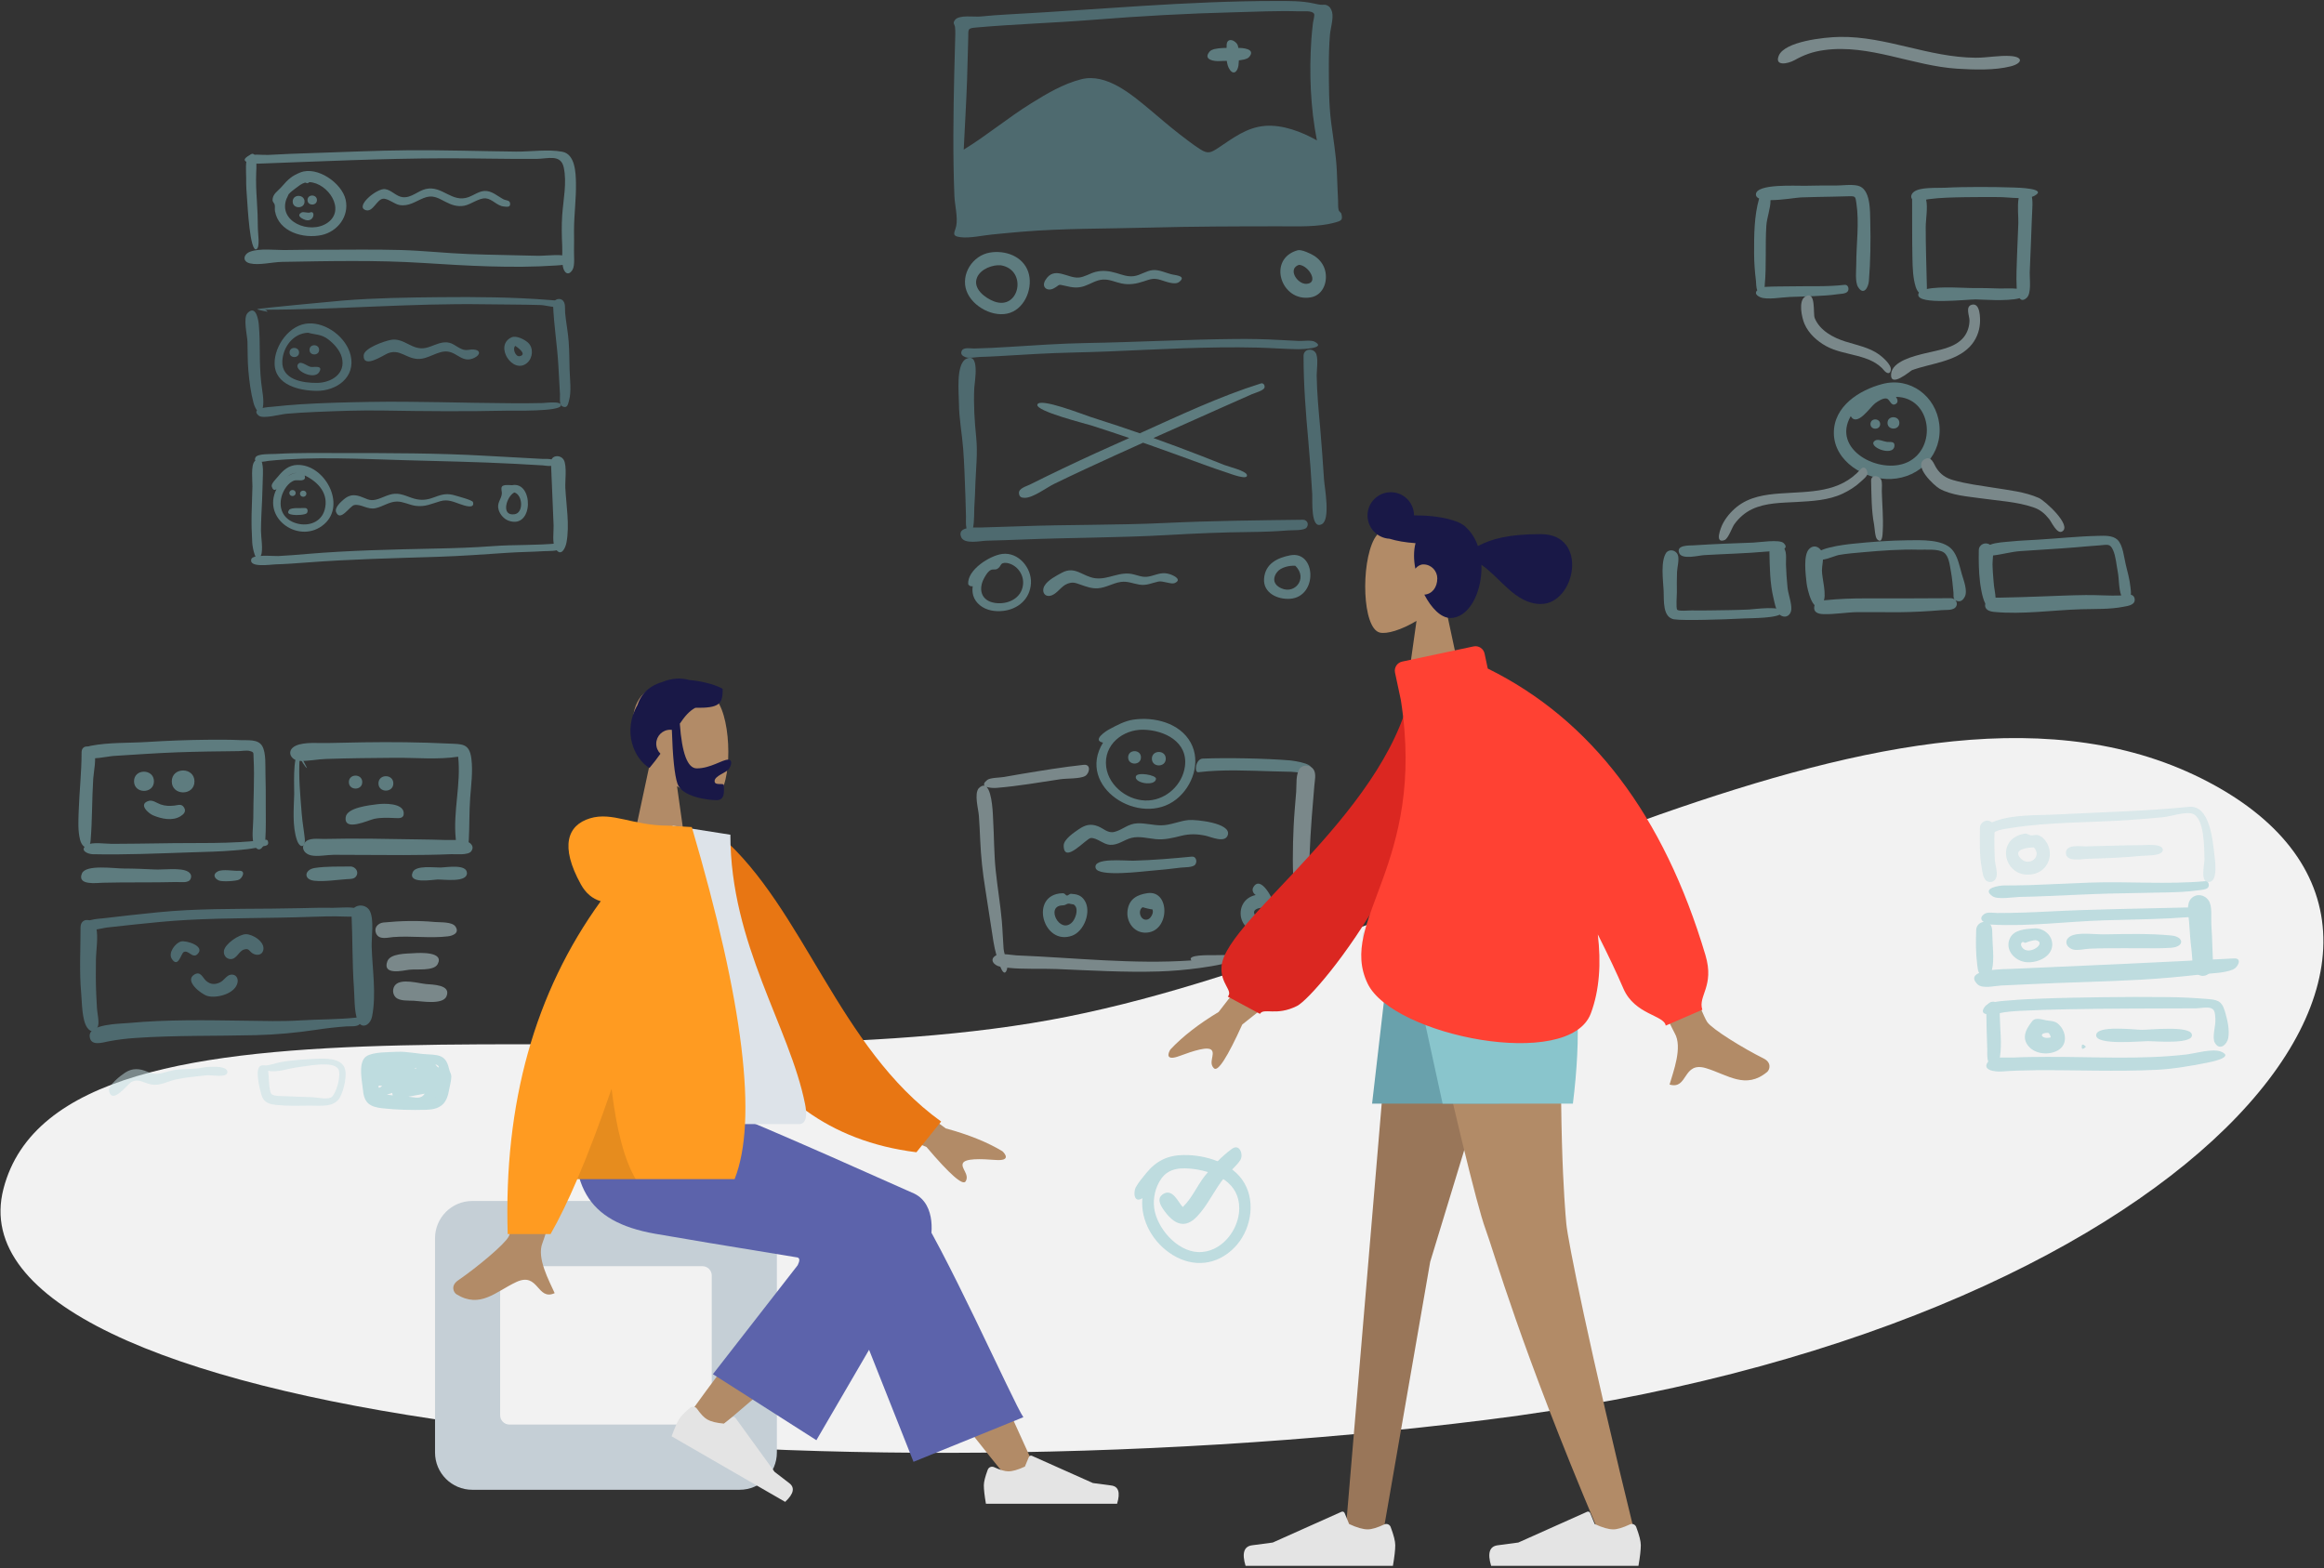<?xml version="1.0" encoding="UTF-8"?>
<svg width="406px" height="274px" viewBox="0 0 406 274" version="1.1" xmlns="http://www.w3.org/2000/svg" xmlns:xlink="http://www.w3.org/1999/xlink">
    <rect x="0" y="0" width="406" height="274" fill="#333333" stroke="none"/>
    <!-- Generator: Sketch 63.1 (92452) - https://sketch.com -->
    <title>illustration-welcome</title>
    <desc>Created with Sketch.</desc>
    <g id="Pages" stroke="none" stroke-width="1"  fill-rule="evenodd">
        <g id="Welcome" transform="translate(-743, -294)" fill-rule="nonzero">
            <g id="Content" transform="translate(239, 74)">
                <g id="illustration-welcome" transform="translate(504, 220)">
                    <g id="Scene/Whiteboard">
                        <path d="M0.602,207.726 C10.893,167.851 115.027,190.567 183.295,178.24 C251.564,165.912 332.332,108.5 385.785,136.623 C439.238,164.747 382.365,232.728 259.765,248.07 C137.166,263.411 -9.689,247.601 0.602,207.726 Z" id="Background-Shape" fill="#F2F2F2"></path>
                        <g id="Cells" opacity="0.5" transform="translate(42.634, 26.194)">
                            <path d="M0.776,1.09 C0.136,1.73 0.385,4.005 0.371,4.848 C0.351,6.159 0.432,7.458 0.542,8.764 C0.615,9.639 1.028,17.985 2.177,17.344 C2.826,16.983 2.419,14.569 2.418,13.805 C2.415,12.107 2.345,10.413 2.232,8.719 C2.127,7.147 2.061,5.592 2.122,4.016 C2.136,3.632 2.495,-0.637 0.776,1.09" id="Fill-5" fill="#89C5CC"></path>
                            <path d="M28.644,0.061 C23.146,0.104 17.651,0.376 12.156,0.543 C9.512,0.623 6.87,0.725 4.228,0.872 C3.328,0.922 1.398,0.633 0.648,1.113 C-1.017,2.18 1.668,2.43 2.384,2.404 C13.258,2.009 24.136,1.488 35.019,1.464 C40.358,1.452 45.694,1.604 51.034,1.57 C53.075,1.557 55.335,0.676 55.85,3.056 C56.432,5.743 55.764,8.734 55.582,11.434 C55.46,13.236 55.504,15.001 55.585,16.802 C55.637,17.955 55.501,19.255 55.705,20.387 C55.901,21.477 56.683,22.131 57.399,20.91 C57.828,20.18 57.615,18.379 57.643,17.533 C57.681,16.395 57.645,15.257 57.645,14.118 C57.645,11.339 58.036,8.571 57.985,5.792 C57.951,4 57.856,0.752 55.601,0.321 C53.118,-0.153 50.066,0.324 47.525,0.295 C41.228,0.223 34.942,0.011 28.644,0.061" id="Fill-7" fill="#89C5CC"></path>
                            <path d="M13.495,17.444 C11.423,17.444 9.349,17.457 7.277,17.491 C5.499,17.52 2.704,17.149 1.049,17.787 C-0.083,18.223 -0.384,19.49 1.049,19.828 C2.613,20.196 4.969,19.594 6.605,19.565 C14.808,19.42 23.09,19.231 31.282,19.751 C38.957,20.238 46.781,20.71 54.468,20.196 C55.114,20.153 58.413,20.021 56.908,18.782 C56.03,18.059 52.471,18.534 51.329,18.5 C47.304,18.378 43.275,18.351 39.251,18.198 C35.28,18.047 31.326,17.6 27.353,17.489 C22.738,17.36 18.112,17.444 13.495,17.444" id="Fill-9" fill="#89C5CC"></path>
                            <path d="M11.421,5.628 C14.652,5.769 17.849,10.465 14.58,12.735 C11.513,14.864 5.765,12.531 7.471,8.401 C7.225,8.998 7.781,7.753 7.788,7.744 C8.112,7.361 8.694,6.937 9.094,6.636 C9.551,6.29 10.028,5.91 10.579,5.737 C10.941,5.623 10.884,6.051 11.421,5.628 M9.848,3.934 C8.336,4.526 7.646,5.193 6.606,6.401 C5.887,7.237 4.971,7.677 4.979,8.807 C4.98,9.057 5.301,9.331 5.356,9.572 C5.433,9.905 5.344,10.331 5.405,10.685 C6.03,14.333 10.374,15.564 13.554,14.875 C16.324,14.275 18.395,11.61 17.753,8.713 C17.107,5.796 12.792,2.78 9.848,3.934" id="face" fill="#89C5CC"></path>
                            <path d="M8.501,9.028 C8.501,10.34 10.57,10.34 10.57,9.028 C10.57,7.73 8.501,7.674 8.501,9.028" id="Fill-13" fill="#89C5CC"></path>
                            <path d="M11.089,8.762 C11.089,9.805 12.733,9.805 12.733,8.762 C12.733,7.731 11.089,7.687 11.089,8.762" id="Fill-15" fill="#89C5CC"></path>
                            <path d="M11.598,10.913 C11.072,11.116 10.404,10.695 9.972,10.972 C9.207,11.463 9.974,11.908 10.384,12.105 C12.231,12.993 12.56,10.544 11.598,10.913" id="Fill-17" fill="#89C5CC"></path>
                            <path d="M39.807,8.004 C39.752,8.027 39.556,8.111 39.807,8.004 M31.763,6.826 C30.381,7.139 29.213,8.432 27.711,8.259 C26.56,8.127 25.781,7.013 24.645,6.852 C23.191,6.645 19.235,9.968 21.315,10.538 C22.529,10.871 23.202,8.648 24.274,8.53 C25.122,8.437 26.275,9.479 27.154,9.627 C28.793,9.904 29.919,8.999 31.359,8.416 C32.923,7.781 33.812,8.352 35.172,9.057 C36.246,9.614 37.257,9.976 38.486,9.746 C39.638,9.531 41.087,8.343 42.247,8.465 C43.384,8.584 44.195,9.773 45.364,9.883 C45.846,9.929 46.564,10.093 46.483,9.348 C46.418,8.751 45.754,8.852 45.338,8.635 C44.269,8.077 43.269,7.089 41.979,7.174 C41.008,7.237 40.125,7.92 39.23,8.247 C36.301,9.318 34.655,6.176 31.763,6.826" id="Fill-19" fill="#89C5CC"></path>
                            <path d="M34.21,25.731 C28.56,25.783 22.891,25.867 17.256,26.321 C15.921,26.428 2.282,27.719 2.307,27.812 C2.355,27.984 4.109,28.247 4.099,28.287 C3.98,27.993 3.71,27.872 3.288,27.922 C16.224,27.922 29.118,26.762 42.071,26.97 C45.325,27.023 48.592,27.001 51.845,27.104 C52.657,27.129 54.668,27.713 55.306,27.345 C56.979,26.381 53.939,26.269 53.436,26.229 C47.061,25.718 40.602,25.667 34.21,25.731" id="Fill-21" fill="#69A1AC"></path>
                            <path d="M0.633,28.482 C-0.212,29.331 0.566,32.384 0.599,33.531 C0.647,35.191 0.608,36.861 0.753,38.516 C0.919,40.406 1.176,42.42 1.671,44.254 C1.944,45.265 2.9,46.87 3.279,45.034 C3.55,43.723 3.139,41.984 2.996,40.648 C2.805,38.861 2.758,37.098 2.751,35.302 C2.745,33.737 2.715,32.166 2.587,30.607 C2.52,29.797 2.114,27.006 0.633,28.482" id="Fill-23" fill="#69A1AC"></path>
                            <path d="M21.884,44.031 C17.875,44.1 13.856,44.195 9.854,44.446 C8.213,44.549 6.574,44.702 4.939,44.876 C4.606,44.911 0.914,45.062 2.564,46.427 C3.308,47.044 6.371,46.191 7.383,46.102 C9.084,45.953 10.785,45.856 12.491,45.783 C16.445,45.615 20.411,45.467 24.368,45.536 C31.596,45.661 38.777,45.717 46.007,45.556 C47.034,45.533 55.081,45.748 55.354,44.677 C55.574,43.814 52.697,44.21 52.172,44.226 C50.247,44.283 48.322,44.27 46.396,44.26 C38.239,44.218 30.035,43.893 21.884,44.031" id="Fill-25" fill="#69A1AC"></path>
                            <path d="M53.992,27.05 C54.119,30.628 54.727,34.201 54.921,37.79 C55.01,39.43 55.115,41.069 55.195,42.71 C55.221,43.239 55.008,44.515 55.633,44.819 C56.489,45.237 56.605,44.395 56.765,43.826 C57.228,42.182 56.915,40.046 56.873,38.357 C56.832,36.722 56.829,35.084 56.709,33.451 C56.586,31.783 56.251,30.147 56.095,28.485 C56.03,27.782 56.259,26.613 55.515,26.176 C54.871,25.799 53.964,26.274 53.992,27.05" id="Fill-27" fill="#69A1AC"></path>
                            <path d="M14.582,33.001 C14.597,33.013 14.612,33.025 14.628,33.037 C14.612,33.025 14.597,33.013 14.582,33.001 M11.175,31.941 C12.445,32.305 13.489,32.169 14.703,33.096 C15.709,33.865 16.741,34.989 17.075,36.232 C17.846,39.104 15.232,40.677 12.781,40.708 C10.271,40.74 6.556,40.156 6.685,36.932 C6.783,34.455 8.588,32.037 11.175,31.941 M11.264,30.319 C7.969,30.483 5.312,34.191 5.34,37.312 C5.375,41.095 9.652,42.07 12.69,42.096 C16.119,42.126 19.539,39.753 18.62,35.888 C17.883,32.792 14.433,30.154 11.264,30.319" id="face" fill="#69A1AC"></path>
                            <path d="M7.95,35.398 C7.95,36.453 9.613,36.453 9.613,35.398 C9.613,34.355 7.95,34.31 7.95,35.398" id="Fill-31" fill="#69A1AC"></path>
                            <path d="M11.438,34.935 C11.438,35.998 13.115,35.998 13.115,34.935 C13.115,33.884 11.438,33.839 11.438,34.935" id="Fill-33" fill="#69A1AC"></path>
                            <path d="M9.515,37.341 C8.433,38.424 12.236,40.323 13.132,38.816 C13.869,37.579 12.265,37.989 11.697,37.922 C11.079,37.849 10.02,36.837 9.515,37.341" id="Fill-35" fill="#69A1AC"></path>
                            <path d="M39.918,34.957 C39.814,35.001 39.814,35.001 39.918,34.957 M25.638,33.194 C24.542,33.4 20.945,34.616 20.897,35.919 C20.808,38.288 24.331,35.861 25.096,35.55 C27.174,34.704 28.266,36.43 30.353,36.521 C32.166,36.6 33.833,35.045 35.541,35.229 C37.33,35.422 38.191,37.33 40.257,36.317 C41.35,35.781 41.322,34.955 40.095,34.877 C39.354,34.83 38.844,35.137 38.071,34.817 C36.862,34.317 36.375,33.504 34.929,33.633 C33.837,33.73 32.85,34.347 31.785,34.586 C29.344,35.132 27.991,32.752 25.638,33.194" id="Fill-37" fill="#69A1AC"></path>
                            <path d="M48.337,35.985 C48.261,36.017 48.261,36.017 48.337,35.985 M48.613,34.999 C48.625,35.004 48.708,35.119 48.613,34.999 M47.384,34.237 C47.628,34.383 49.587,35.725 48.164,36.041 C47.442,36.202 46.844,34.745 47.384,34.237 M46.735,32.75 C43.598,34.183 46.974,39.314 49.437,37.23 C50.473,36.352 50.609,34.579 49.601,33.665 C48.997,33.118 47.555,32.374 46.735,32.75" id="point" fill="#69A1AC"></path>
                            <path d="M17.28,52.969 C13.365,52.97 9.415,52.888 5.505,53.121 C4.847,53.16 2.34,53.034 2.001,53.724 C1.381,54.985 3.96,54.359 4.335,54.321 C12.12,53.54 20.253,53.989 28.064,54.212 C34.453,54.394 40.807,54.507 47.188,54.837 C48.865,54.924 50.541,55.019 52.217,55.121 C52.763,55.154 54.138,55.517 54.253,54.642 C54.359,53.833 52.644,54.016 52.216,53.993 C48.809,53.813 45.404,53.625 41.998,53.433 C33.8,52.97 25.491,52.968 17.28,52.969" id="Fill-41" fill="#89C5CC"></path>
                            <path d="M1.875,54.372 C1.144,55.1 1.487,57.882 1.466,58.802 C1.431,60.41 1.355,62.017 1.321,63.625 C1.285,65.305 1.335,66.994 1.434,68.672 C1.475,69.376 2.052,72.781 2.961,70.833 C3.367,69.962 2.951,67.536 2.957,66.55 C2.968,64.754 3.065,62.966 3.154,61.172 C3.231,59.631 3.234,58.088 3.301,56.546 C3.322,56.054 3.38,52.859 1.875,54.372" id="Fill-43" fill="#89C5CC"></path>
                            <path d="M54.912,68.737 C51.101,69.129 47.23,68.943 43.405,69.233 C40.108,69.482 36.815,69.584 33.51,69.654 C26.026,69.812 18.529,69.966 11.067,70.591 C9.366,70.734 7.668,70.885 5.963,70.961 C5.11,70.999 1.531,70.611 1.265,71.511 C0.811,73.046 4.638,72.439 5.463,72.415 C7.278,72.362 9.085,72.231 10.895,72.092 C18.504,71.511 26.142,71.338 33.767,71.096 C37.914,70.965 42.032,70.661 46.169,70.384 C48.232,70.247 50.3,70.242 52.362,70.108 C52.902,70.073 54.812,70.142 55.2,69.707 C55.466,69.408 55.534,68.679 54.912,68.737" id="Fill-45" fill="#89C5CC"></path>
                            <path d="M53.62,54.633 C53.751,58.295 53.957,61.954 54.08,65.616 C54.118,66.717 53.786,68.691 54.398,69.662 C55.381,71.224 56.149,69.571 56.33,68.598 C56.898,65.527 56.287,62.134 56.128,59.044 C56.068,57.865 56.433,55.241 55.864,54.186 C55.323,53.181 53.571,53.282 53.62,54.633" id="Fill-47" fill="#89C5CC"></path>
                            <path d="M47.223,59.848 C48.683,60.245 48.896,63.426 47.249,63.661 C44.797,64.011 45.869,60.504 47.223,59.848 M46.814,58.583 C46.368,58.57 45.341,58.446 45.066,58.81 C44.836,59.114 45.069,59.755 45.042,60.045 C44.945,61.079 44.106,61.677 44.481,62.899 C44.736,63.728 45.418,64.507 46.249,64.795 C50.637,66.315 50.584,57.819 46.814,58.583" id="hola-:)" fill="#89C5CC"></path>
                            <path d="M7.201,59.154 C7.19,59.168 7.179,59.182 7.169,59.196 C7.179,59.182 7.19,59.168 7.201,59.154 M10.647,57.317 C10.63,57.17 10.613,57.022 10.596,56.875 C12.975,58.001 14.868,60.094 14.078,62.904 C13.475,65.048 11.298,65.808 9.269,65.279 C7.023,64.693 5.95,62.838 6.555,60.559 C6.835,59.509 7.693,58.096 8.802,57.758 C9.318,57.601 10.459,58.002 10.647,57.317 M9.256,56.427 C8.655,56.467 8.069,56.719 7.578,57.062 C8.038,56.673 8.65,56.441 9.256,56.427 M9.274,55.042 C7.787,55.088 6.813,55.99 5.931,57.073 C5.655,57.413 4.719,58.314 4.835,58.772 C4.927,59.134 5.166,59.664 5.671,59.26 C3.028,64.54 9.856,69.043 14.025,65.372 C17.915,61.945 14.056,54.882 9.274,55.042" id="Fill-51" fill="#89C5CC"></path>
                            <path d="M7.923,59.947 C7.923,60.65 9.012,60.65 9.012,59.947 C9.012,59.244 7.923,59.244 7.923,59.947" id="Fill-53" fill="#89C5CC"></path>
                            <path d="M9.781,60.067 C9.781,60.781 10.888,60.781 10.888,60.067 C10.888,59.352 9.781,59.352 9.781,60.067" id="Fill-55" fill="#89C5CC"></path>
                            <path d="M10.625,62.576 C10.107,62.618 8.212,62.442 7.88,62.896 C7.324,63.656 8.211,63.682 8.647,63.764 C9.039,63.838 10.745,63.796 10.986,63.447 C11.198,63.138 11.148,62.531 10.625,62.576" id="Fill-57" fill="#89C5CC"></path>
                            <path d="M33.457,60.607 C33.368,60.643 33.368,60.643 33.457,60.607 M26.296,60.082 C25.13,60.168 24.142,60.84 23.027,61.109 C21.836,61.395 21.321,60.868 20.238,60.523 C19.112,60.165 18.311,60.306 17.406,61.077 C16.893,61.514 15.768,62.519 16.089,63.295 C16.823,65.07 18.484,62.181 19.265,62.047 C20.484,61.837 21.569,62.906 22.975,62.6 C24.248,62.323 25.379,61.447 26.709,61.437 C27.822,61.429 28.87,62.039 29.968,62.187 C31.645,62.413 32.746,61.816 34.296,61.373 C35.64,60.989 36.583,61.495 37.847,61.921 C38.424,62.116 40.352,62.824 39.997,61.54 C39.897,61.178 37.357,60.53 36.963,60.405 C35.574,59.965 34.694,60.137 33.371,60.642 C32.268,61.064 31.339,61.269 30.156,61.037 C28.853,60.782 27.667,59.977 26.296,60.082" id="Fill-59" fill="#89C5CC"></path>
                        </g>
                        <g id="Big-Cards" opacity="0.5" transform="translate(166.499, 0.048)">
                            <path d="M1.861,26.098 C2.049,22.039 2.308,17.985 2.445,13.923 C2.512,11.911 2.565,9.898 2.616,7.885 C2.628,7.436 2.639,6.988 2.649,6.54 C2.683,5.017 2.502,4.892 4.032,4.757 C10.854,4.154 17.702,3.954 24.533,3.408 C32.77,2.749 41.05,2.295 49.311,2.091 C52.982,2 56.668,1.812 60.34,1.926 C61.153,1.952 62.75,1.74 63.07,2.373 C63.209,2.647 62.918,3.589 62.882,3.905 C62.766,4.892 62.659,5.882 62.593,6.874 C62.202,12.724 62.435,18.721 63.565,24.481 C60.914,22.983 57.564,21.694 54.474,21.95 C51.324,22.211 48.967,24.035 46.445,25.714 C45.019,26.664 44.538,26.914 43.115,25.994 C41.889,25.201 40.729,24.294 39.572,23.404 C37.786,22.031 36.101,20.542 34.37,19.103 C31.186,16.456 26.8,12.689 22.403,13.798 C19.262,14.59 16.361,16.321 13.635,18.014 C9.584,20.53 5.917,23.611 1.861,26.098 M56.457,0.124 C40.806,0.124 25.271,1.644 9.664,2.467 C8.034,2.553 6.41,2.679 4.786,2.836 C3.703,2.941 1.056,2.501 0.347,3.428 C-0.127,4.047 0.28,4.14 0.347,4.727 C0.431,5.468 0.381,6.345 0.359,7.129 C0.307,9.018 0.252,10.906 0.209,12.795 C0.048,19.934 -0.053,27.072 0.235,34.209 C0.298,35.765 0.864,37.92 0.554,39.433 C0.33,40.528 -0.419,41.194 1.309,41.396 C3.01,41.596 5.089,41.089 6.791,40.927 C8.503,40.763 10.214,40.586 11.928,40.445 C19.38,39.829 26.904,39.922 34.375,39.718 C41.914,39.512 49.455,39.498 56.996,39.494 C60.152,39.492 63.757,39.67 66.836,38.8 C67.919,38.494 68.094,38.343 67.827,37.266 C67.776,37.061 67.449,36.986 67.353,36.616 C67.223,36.114 67.29,35.503 67.259,34.979 C67.16,33.27 67.125,31.558 67.044,29.848 C66.91,26.99 66.419,24.217 66.055,21.389 C65.636,18.122 65.657,14.805 65.649,11.517 C65.644,9.693 65.691,7.875 65.837,6.057 C65.931,4.89 66.504,3.148 66.213,2.061 C66.068,1.519 65.831,1.089 65.269,0.856 C64.912,0.708 64.613,0.824 64.26,0.787 C63.843,0.742 63.582,0.683 63.081,0.57 C60.936,0.083 58.643,0.124 56.457,0.124" id="Fill-67" fill="#69A1AC"></path>
                            <path d="M47.795,7.89 C47.794,9.027 47.617,10.704 48.14,11.775 C48.804,13.133 49.633,12.708 49.853,11.432 C49.979,10.701 49.976,8.538 49.742,7.89 C49.41,6.974 47.795,6.349 47.795,7.89" id="Fill-69" fill="#89C5CC"></path>
                            <path d="M49.699,8.329 C48.634,8.367 45.532,8.11 44.812,8.969 C43.576,10.44 45.727,10.701 46.651,10.619 C47.72,10.523 51.024,10.756 51.74,9.897 C52.937,8.46 50.536,8.298 49.699,8.329" id="Fill-71" fill="#89C5CC"></path>
                            <path d="M8.373,46.307 C13.055,47.122 11.599,54.275 7.169,52.619 C5.625,52.041 3.351,50.373 4.204,48.407 C4.841,46.939 6.918,46.167 8.373,46.307 M6.435,44.083 C3.39,44.596 1.309,47.898 2.353,50.779 C3.36,53.557 7.18,55.592 9.997,54.594 C12.686,53.64 14.027,50.054 13.121,47.431 C12.173,44.69 9.087,43.635 6.435,44.083" id="Fill-73" fill="#89C5CC"></path>
                            <path d="M34.911,47.144 C33.746,47.241 32.738,48.058 31.566,48.203 C30.469,48.339 29.56,47.963 28.533,47.662 C27.292,47.299 26.154,47.139 24.885,47.462 C23.916,47.708 22.96,48.369 21.953,48.449 C19.972,48.606 17.67,46.341 16.123,48.903 C15.381,50.131 16.458,50.922 17.567,50.349 C18.723,49.752 18.156,49.539 19.59,49.891 C20.787,50.185 21.754,50.345 22.953,49.933 C24.038,49.56 24.992,48.877 26.172,48.8 C27.327,48.725 28.332,49.252 29.437,49.48 C30.795,49.76 31.997,49.548 33.284,49.121 C34.509,48.715 34.997,48.493 36.232,48.855 C37.015,49.085 38.723,49.813 39.485,49.226 C40.801,48.211 39.039,48.063 38.345,47.919 C37.227,47.687 36.071,47.048 34.911,47.144" id="Fill-75" fill="#89C5CC"></path>
                            <path d="M60.441,46.222 C62.142,46.332 63.983,49.438 61.728,49.549 C60.141,49.626 58.365,46.906 60.441,46.222 M60.202,43.68 C54.821,45.186 57.281,52.788 62.471,51.91 C64.828,51.511 65.627,48.774 64.848,46.748 C64.513,45.878 63.861,45.144 63.081,44.643 C62.506,44.274 60.86,43.496 60.202,43.68" id="Fill-77" fill="#89C5CC"></path>
                            <path d="M2.1,62.757 C4.824,61.164 3.747,66.786 3.702,67.759 C3.568,70.689 3.75,73.489 4.044,76.401 C4.314,79.069 4.004,81.725 3.901,84.393 C3.846,85.81 3.816,87.224 3.709,88.639 C3.676,89.08 3.727,91.068 3.496,92.126 C4.09,92.1 4.655,92.126 4.971,92.117 C7.178,92.05 9.386,91.991 11.593,91.908 C20.083,91.588 28.578,91.733 37.067,91.329 C45.096,90.946 53.154,90.865 61.189,90.766 C61.892,90.828 62.207,91.567 61.755,92.135 C61.314,92.692 59.268,92.57 58.63,92.621 C56.367,92.803 54.108,92.885 51.838,92.907 C47.058,92.953 42.296,93.158 37.523,93.431 C29.044,93.915 20.553,93.875 12.069,94.221 C10.01,94.305 7.95,94.368 5.89,94.422 C4.803,94.45 1.958,95.106 1.42,93.805 C1.04,92.886 1.568,92.463 2.342,92.27 C2.182,91.563 2.269,90.481 2.26,90.231 C2.218,89.059 2.204,87.887 2.159,86.715 C2.051,83.923 1.98,81.115 1.765,78.329 C1.56,75.666 1.042,73.084 1.027,70.401 C1.017,68.587 0.514,63.99 2.1,62.757 Z M61.233,62.142 C61.235,60.951 62.66,60.712 63.292,61.522 C63.897,62.297 63.508,64.643 63.522,65.57 C63.571,68.625 63.859,71.663 64.133,74.704 C64.405,77.72 64.597,80.738 64.807,83.759 C64.904,85.155 65.975,90.728 64.418,91.541 C62.432,92.579 62.807,87.297 62.751,86.335 C62.573,83.235 62.349,80.131 62.069,77.04 C61.616,72.042 61.229,67.161 61.233,62.142 Z M49.308,59.182 C51.877,59.158 54.432,59.203 56.997,59.35 C58.134,59.416 59.271,59.479 60.41,59.527 C61.067,59.555 62.57,59.339 63.146,59.645 C65.411,60.845 60.798,60.977 60.237,60.967 C57.883,60.928 55.535,60.744 53.182,60.686 C44.527,60.473 35.807,61.001 27.16,61.356 C23,61.527 18.843,61.552 14.685,61.786 C12.412,61.914 10.141,62.06 7.867,62.18 C6.819,62.236 5.771,62.289 4.722,62.316 C4.075,62.332 2.759,62.601 2.162,62.356 C1.653,62.147 1.241,61.856 1.521,61.238 C1.822,60.573 3.133,60.856 3.688,60.845 C5.691,60.806 7.69,60.694 9.689,60.571 C14.229,60.292 18.759,59.967 23.309,59.889 C31.978,59.741 40.635,59.262 49.308,59.182 Z" id="Image-Border" fill="#69A1AC"></path>
                            <path d="M53.77,66.953 C54.225,66.811 54.512,67.28 54.409,67.675 C54.271,68.202 52.651,68.629 52.202,68.831 C50.424,69.626 48.637,70.402 46.859,71.199 C42.985,72.933 39.104,74.652 35.231,76.387 C35.155,76.421 35.079,76.456 35.003,76.49 C37.727,77.459 40.434,78.473 43.13,79.517 C44.573,80.075 46.008,80.652 47.447,81.218 C48.168,81.502 51.166,82.214 51.338,82.935 C51.581,83.954 48.386,82.703 47.877,82.54 C46.441,82.08 45.023,81.565 43.605,81.053 C40.432,79.907 37.272,78.725 34.086,77.614 C33.788,77.51 33.49,77.406 33.192,77.303 C29.81,78.826 26.435,80.362 23.072,81.923 C21.268,82.761 19.474,83.617 17.685,84.485 C16.359,85.129 13.959,86.966 12.498,86.934 C11.945,86.921 11.572,86.803 11.515,86.131 C11.441,85.272 12.821,84.92 13.379,84.64 C15.291,83.682 17.215,82.748 19.144,81.825 C22.976,79.994 26.844,78.235 30.726,76.511 C30.748,76.501 30.771,76.492 30.793,76.482 C28.64,75.751 26.481,75.039 24.318,74.341 C23.081,73.942 14.412,71.798 14.728,70.647 C15.083,69.357 22.762,72.399 23.943,72.776 C27.209,73.819 30.465,74.896 33.701,76.029 L32.632,75.658 C39.554,72.542 46.55,69.221 53.77,66.953 Z" id="Image-X" fill="#89C5CC"></path>
                            <path d="M9.4,98.311 C11.171,98.622 12.42,100.324 12.225,102.107 C11.963,104.515 9.568,105.619 7.355,105.304 C4.845,104.948 4.317,102.821 5.533,100.775 C5.802,100.322 6.112,99.78 6.602,99.541 C6.938,99.377 7.367,99.522 7.638,99.39 C8.588,98.927 8.017,98.188 9.4,98.311 M8.594,96.738 C6.434,97.015 2.443,99.52 2.645,102.026 C2.82,102.317 3.084,102.436 3.436,102.383 C3.351,102.926 3.379,103.463 3.519,103.995 C3.724,104.685 4.133,105.25 4.682,105.699 C5.811,106.625 7.356,106.852 8.762,106.689 C11.389,106.387 13.459,104.588 13.607,101.85 C13.751,99.177 11.423,96.38 8.594,96.738" id="Fill-117" fill="#89C5CC"></path>
                            <path d="M19.057,100 C18.088,100.514 16.555,101.305 15.986,102.283 C15.386,103.316 16.008,104.446 17.273,103.957 C18.277,103.569 18.916,102.337 19.987,101.942 C20.933,101.594 21.314,101.771 22.313,102.118 C23.343,102.476 24.243,102.821 25.356,102.734 C26.755,102.623 27.966,101.81 29.336,101.626 C30.489,101.47 31.439,101.919 32.543,102.098 C33.824,102.306 34.662,101.82 35.861,101.567 C36.676,101.395 38.113,102.095 38.707,101.833 C40.044,101.244 38.63,100.524 37.89,100.285 C36.643,99.885 35.876,100.238 34.69,100.571 C33.402,100.932 32.846,100.66 31.615,100.329 C29.125,99.658 27.201,101.28 24.841,100.985 C22.656,100.712 21.348,98.784 19.057,100" id="Fill-119" fill="#89C5CC"></path>
                            <path d="M59.775,98.802 C62.172,101.054 59.48,104.258 56.837,102.458 C55.907,101.824 55.892,100.807 56.616,99.897 C57.278,99.064 58.732,98.739 59.775,98.802 L59.775,98.802 Z M58.887,96.982 C56.648,97.418 54.535,98.448 54.333,101.038 C54.135,103.565 56.721,104.739 58.894,104.573 C63.772,104.201 63.42,96.104 58.887,96.982 L58.887,96.982 Z" id="Fill-121" fill="#89C5CC"></path>
                        </g>
                        <path d="M321.413,6.449 C318.635,6.49 311.773,7.25 310.753,9.723 C309.978,11.601 312.278,11.189 313.511,10.505 C315.179,9.582 316.642,9.029 318.708,8.748 C326.58,7.676 334.144,11.518 341.941,12.004 C344.894,12.188 348.458,12.308 351.278,11.589 C353.286,11.076 353.548,9.959 351.257,9.788 C349.31,9.644 347.155,10.1 345.159,10.087 C336.898,10.033 329.556,6.332 321.413,6.449" id="Fill-79" fill="#C1DEE2" opacity="0.5"></path>
                        <g id="Cards" opacity="0.5" transform="translate(13.475, 129.108)">
                            <path d="M22.582,0.147 C19.155,0.186 15.729,0.313 12.309,0.53 C9.056,0.736 5.527,0.579 2.328,1.211 C1.419,1.391 0.192,2.221 1.4,3.133 C2.249,3.775 5.356,3.037 6.37,2.974 C10.104,2.744 13.84,2.469 17.579,2.336 C21.119,2.211 24.659,2.167 28.201,2.131 C28.742,2.126 29.639,1.952 30.178,2.11 C30.952,2.336 30.768,2.397 30.826,3.382 C30.931,5.165 30.902,6.955 30.867,8.74 C30.833,10.467 30.769,12.194 30.775,13.922 C30.779,15.155 30.386,17.605 31.003,18.676 C31.892,20.217 32.814,18.543 32.88,17.519 C33.007,15.56 32.95,13.577 32.951,11.616 C32.951,9.775 32.964,7.934 32.9,6.094 C32.853,4.765 33.042,2.444 32.328,1.236 C31.6,0.005 29.848,0.271 28.57,0.212 C26.576,0.12 24.578,0.127 22.582,0.147" id="Fill-173" fill="#89C5CC"></path>
                            <path d="M0.777,2.369 C0.781,5.828 0.381,9.264 0.269,12.719 C0.218,14.307 0.114,16.052 0.515,17.611 C0.92,19.186 2.205,19.527 2.353,17.769 C2.653,14.21 2.58,10.519 2.813,6.931 C2.896,5.664 3.432,3.342 2.931,2.156 C2.49,1.111 0.775,0.911 0.777,2.369" id="Fill-171" fill="#89C5CC"></path>
                            <path d="M32.914,17.616 C26.962,18.406 20.74,18.118 14.746,18.242 C11.87,18.301 8.995,18.305 6.119,18.335 C5.115,18.346 2.566,17.963 1.697,18.528 C0.315,19.429 1.815,20.123 2.73,20.143 C8.406,20.268 14.145,20.006 19.82,19.82 C22.37,19.736 24.928,19.695 27.47,19.478 C29.036,19.344 30.747,19.214 32.267,18.793 C32.591,18.703 33.296,18.722 33.369,18.279 C33.413,18.005 33.332,17.558 32.914,17.616" id="Fill-175" fill="#89C5CC"></path>
                            <path d="M8.165,22.644 C6.511,22.654 1.526,21.884 0.841,23.5 C-0.072,25.656 3.49,25.153 4.449,25.128 C6.625,25.072 8.8,25.066 10.976,25.067 C13.112,25.068 15.248,25.054 17.383,25.003 C18.002,24.988 19.442,25.246 19.798,24.499 C20.068,23.932 19.855,23.484 19.356,23.184 C18.155,22.461 15.037,22.88 13.632,22.815 C11.812,22.731 9.987,22.644 8.165,22.644" id="Fill-177" fill="#89C5CC"></path>
                            <path d="M28.288,23.043 C27.343,23.099 25.431,22.709 24.584,23.142 C23.622,23.635 23.961,24.407 24.792,24.746 C25.367,24.981 27.728,24.858 28.288,24.586 C28.873,24.302 29.534,22.966 28.288,23.043" id="Fill-179" fill="#89C5CC"></path>
                            <path d="M38.652,2.708 C37.643,2.986 37.949,8.73 37.923,9.641 C37.852,12.136 37.572,15.274 38.399,17.677 C38.927,19.209 39.94,19.001 39.767,17.389 C39.616,15.973 39.356,14.574 39.243,13.149 C38.988,9.925 38.642,6.487 38.882,3.26 C38.985,3.448 39.943,5.187 40.168,5.057 C40.1,5.097 39.063,2.6 38.652,2.708" id="Fill-181" fill="#89C5CC"></path>
                            <path d="M50.01,0.593 C47.966,0.623 45.923,0.659 43.88,0.716 C42.256,0.761 39.704,0.494 38.215,1.179 C36.441,1.994 37.283,3.81 38.948,3.848 C40.422,3.883 41.994,3.549 43.481,3.498 C47.497,3.361 51.521,3.331 55.539,3.297 C59.173,3.265 62.962,3.654 66.564,3.107 C67.099,7.862 65.654,12.637 66.145,17.446 C66.221,18.193 66.187,19.248 67.136,19.418 C68.333,19.632 68.382,18.444 68.427,17.593 C68.557,15.164 68.487,12.732 68.664,10.299 C68.829,8.045 69.153,5.741 68.879,3.483 C68.543,0.704 67.214,0.927 64.865,0.811 C59.905,0.567 54.975,0.52 50.01,0.593" id="Fill-183" fill="#89C5CC"></path>
                            <path d="M43.162,17.477 C42.121,17.503 40.392,17.182 39.725,18.182 C39.03,19.223 39.854,20.131 40.863,20.345 C42.058,20.598 43.616,20.251 44.856,20.247 C46.147,20.243 47.438,20.258 48.73,20.263 C54.266,20.285 59.825,20.369 65.357,20.139 C66.13,20.107 68.323,20.367 68.857,19.624 C69.332,18.966 69,18.375 68.375,18.039 C67.35,17.489 65.244,17.698 64.103,17.654 C62.695,17.601 61.285,17.583 59.876,17.561 C54.314,17.475 48.723,17.339 43.162,17.477" id="Fill-185" fill="#89C5CC"></path>
                            <path d="M47.845,22.289 C45.773,22.325 43.563,22.234 41.512,22.548 C39.708,22.825 39.486,24.573 41.428,24.777 C43.212,24.965 45.375,24.614 47.167,24.498 C47.804,24.457 48.545,24.516 48.85,23.81 C49.168,23.073 48.559,22.366 47.845,22.289" id="Fill-187" fill="#89C5CC"></path>
                            <path d="M63.507,22.473 C62.401,22.5 59.171,22.024 58.624,23.29 C57.712,25.397 62.084,24.596 62.923,24.565 C63.98,24.526 68.1,25.145 68.101,23.458 C68.102,21.804 64.519,22.448 63.507,22.473" id="Fill-189" fill="#89C5CC"></path>
                            <path d="M0.598,32.944 C0.601,36.778 0.363,40.647 0.712,44.471 C0.856,46.052 0.831,49.082 1.745,50.423 C2.394,51.374 3.294,51.307 3.648,50.165 C3.885,49.401 3.506,47.873 3.464,47.056 C3.423,46.271 3.376,45.488 3.34,44.703 C3.247,42.682 3.254,40.664 3.282,38.642 C3.305,36.907 3.722,34.612 3.329,32.944 C2.963,31.389 0.598,31.026 0.598,32.944" id="Fill-191" fill="#69A1AC"></path>
                            <path d="M39.041,29.572 C32.404,29.738 25.753,29.589 19.123,29.919 C15.853,30.081 12.595,30.438 9.342,30.793 C7.743,30.968 6.146,31.148 4.55,31.345 C4.069,31.404 0.067,31.56 1.572,33.085 C2.229,33.751 4.321,33.055 5.148,32.957 C6.75,32.767 8.355,32.602 9.96,32.432 C13.013,32.108 16.069,31.802 19.135,31.632 C26.356,31.231 33.606,31.351 40.834,31.084 C42.789,31.012 44.739,30.96 46.694,31.037 C47.208,31.057 50.982,31.249 49.344,29.852 C48.569,29.192 45.647,29.533 44.679,29.513 C42.8,29.474 40.919,29.524 39.041,29.572" id="Fill-193" fill="#69A1AC"></path>
                            <path d="M47.941,30.718 C47.857,28.855 50.39,28.572 51.141,30.081 C51.9,31.605 51.407,34.628 51.456,36.318 C51.569,40.229 52.293,44.608 51.529,48.477 C51.263,49.822 50.13,50.529 49.376,49.796 L49.373,49.801 C49.012,50.335 47.676,50.186 47.091,50.226 C45.31,50.347 43.562,50.552 41.797,50.817 C38.281,51.345 34.795,51.67 31.24,51.758 C24.21,51.932 17.151,51.77 10.131,52.252 C8.577,52.359 7.045,52.543 5.516,52.836 C4.424,53.046 2.32,53.763 2.192,51.955 C2.038,49.777 7.493,49.78 9.052,49.635 C15.749,49.011 22.556,49.142 29.273,49.236 C32.521,49.281 35.763,49.381 39.009,49.182 C42.252,48.983 45.604,49.035 48.823,48.686 C48.823,48.686 48.824,48.686 48.824,48.686 C48.408,47.075 48.469,45.061 48.353,43.415 C48.054,39.189 48.134,34.948 47.941,30.718 Z" id="Wireframy-Stuff" fill="#69A1AC"></path>
                            <path d="M53.459,32.083 C52.562,32.206 51.814,32.975 52.214,33.95 C52.719,35.178 54.22,34.698 55.212,34.62 C58.365,34.373 61.657,34.867 64.771,34.494 C65.622,34.392 66.856,33.928 66.093,32.782 C65.518,31.922 63.427,32.073 62.538,31.99 C59.497,31.708 56.496,31.783 53.459,32.083" id="Fill-199" fill="#C1DEE2"></path>
                            <path d="M58.78,37.441 C57.557,37.524 54.711,37.459 54.195,38.853 C53.271,41.354 56.891,40.473 57.994,40.331 C59.274,40.165 62.293,40.608 62.975,39.363 C64.194,37.138 59.852,37.367 58.78,37.441" id="Fill-201" fill="#C1DEE2"></path>
                            <path d="M55.635,42.93 C55.055,43.512 55.055,44.55 55.635,45.132 C56.347,45.844 57.896,45.696 58.831,45.748 C60.134,45.821 63.878,46.512 64.526,44.974 C65.399,42.898 62.009,42.942 60.894,42.824 C59.605,42.688 56.704,41.859 55.635,42.93" id="Fill-203" fill="#C1DEE2"></path>
                            <path d="M9.941,7.403 C9.941,9.635 13.419,9.635 13.419,7.403 C13.419,5.184 9.941,5.15 9.941,7.403" id="Fill-205" fill="#89C5CC"></path>
                            <path d="M16.537,7.429 C16.537,9.98 20.498,9.975 20.498,7.429 C20.498,4.887 16.537,4.861 16.537,7.429" id="Fill-207" fill="#89C5CC"></path>
                            <path d="M12.547,10.82 C10.622,11.353 12.395,12.989 13.29,13.362 C14.71,13.956 16.649,14.394 18.071,13.503 C18.636,13.149 19.095,12.678 18.681,11.991 C18.239,11.259 17.635,11.584 16.963,11.652 C16.111,11.738 15.423,11.725 14.6,11.451 C13.987,11.247 13.217,10.636 12.547,10.82" id="Fill-209" fill="#89C5CC"></path>
                            <path d="M47.471,7.545 C47.471,9.054 49.809,9.054 49.809,7.545 C49.809,6.035 47.471,6.035 47.471,7.545" id="Fill-211" fill="#89C5CC"></path>
                            <path d="M52.643,7.772 C52.643,9.449 55.24,9.449 55.24,7.772 C55.24,6.095 52.643,6.095 52.643,7.772" id="Fill-213" fill="#89C5CC"></path>
                            <path d="M52.45,11.411 C51.086,11.587 47.139,11.988 46.918,13.674 C46.577,16.275 50.902,14.17 51.889,13.966 C53.146,13.706 54.269,13.773 55.524,13.824 C56.213,13.852 57.129,13.963 57.057,12.912 C56.938,11.184 53.643,11.258 52.45,11.411" id="Fill-215" fill="#89C5CC"></path>
                            <path d="M18.141,35.395 C17.151,35.659 15.858,37.373 16.538,38.422 C17.654,40.142 18.146,37.501 18.613,37.246 C19.463,36.784 20.152,38.474 21.04,37.587 C22.442,36.188 19.023,35.158 18.141,35.395" id="Fill-217" fill="#69A1AC"></path>
                            <path d="M29.474,34.123 C28.301,34.134 25.825,35.798 25.649,37.027 C25.545,37.757 26.028,38.459 26.813,38.469 C27.883,38.482 28.223,37.088 29.15,36.797 C30.15,36.482 30.001,37.206 30.865,37.581 C31.497,37.856 32.288,37.741 32.507,36.962 C32.921,35.493 30.679,34.1 29.474,34.123" id="eye" fill="#69A1AC"></path>
                            <path d="M20.495,41.159 C18.619,42.261 21.706,44.623 22.776,44.918 C24.392,45.364 27.644,44.532 28.026,42.554 C28.179,41.767 27.687,41.054 26.821,41.195 C26.107,41.311 25.649,42.208 24.988,42.53 C24.096,42.963 23.302,42.934 22.544,42.281 C21.927,41.749 21.596,40.516 20.495,41.159" id="Fill-221" fill="#69A1AC"></path>
                            <path d="M21.855,57.44 C20.179,57.798 18.475,57.557 16.79,57.894 C15.073,58.238 14.047,58.888 12.451,58.233 C12.376,58.201 12.301,58.169 12.226,58.138 C10.991,57.605 9.697,57.447 8.404,58.297 C7.639,58.799 5.316,60.538 5.596,61.6 C6.203,63.9 8.816,60.293 9.482,59.941 C10.753,59.271 11.624,60.127 12.933,60.369 C14.5,60.658 15.76,59.829 17.237,59.498 C18.963,59.112 20.905,58.977 22.661,58.77 C23.355,58.688 25.984,59.238 26.221,58.373 C26.629,56.886 22.514,57.299 21.855,57.44" id="Fill-223" fill="#C1DEE2"></path>
                            <path d="M33.948,62.073 C34.058,62.156 33.97,62.089 33.948,62.073 M38.643,57.35 C40.078,57.204 44.669,56.176 45.612,57.662 C46.226,58.63 45.251,62.203 44.322,62.665 C43.579,63.034 41.848,62.626 41.033,62.597 C39.516,62.544 37.996,62.52 36.481,62.425 C35.973,62.393 34.338,62.487 33.94,62.036 C33.469,61.504 33.49,58.667 33.379,57.963 C34.699,58.391 37.263,57.49 38.643,57.35 M41.707,55.893 C39.869,55.973 38.032,56.111 36.208,56.358 C35.191,56.496 34.161,56.862 33.222,57.035 C32.919,57.091 32.428,56.936 32.056,57.116 C30.972,57.641 31.921,61.192 32.183,62.14 C32.585,63.598 33.596,63.834 35.013,63.971 C36.879,64.152 38.783,64.095 40.655,64.072 C42.46,64.05 44.893,64.451 45.905,62.636 C46.56,61.463 47.262,58.731 46.702,57.424 C45.966,55.703 43.218,55.829 41.707,55.893" id="Fill-225" fill="#C1DEE2"></path>
                            <path d="M62.288,63.049 C62.189,63.175 62.189,63.175 62.288,63.049 M62.69,62.562 C62.66,62.609 62.519,62.758 62.69,62.562 M58.307,62.429 C59.118,62.276 59.928,62.125 60.739,61.977 C59.971,63.054 59.162,62.609 57.85,62.515 C58.003,62.486 58.155,62.458 58.307,62.429 M54.442,62.047 C54.648,61.979 54.853,61.91 55.058,61.841 C55.052,61.998 55.086,62.144 55.159,62.281 C54.808,62.243 54.456,62.202 54.106,62.159 C54.218,62.122 54.33,62.085 54.442,62.047 M52.651,60.722 C52.64,60.439 53.064,60.633 53.307,60.614 C52.838,61.028 52.62,61.064 52.651,60.722 M59.057,57.516 C59.119,57.437 59.2,57.441 59.302,57.528 C59.191,57.565 58.764,57.746 59.057,57.516 M63.211,57.026 C63.222,57.026 63.452,57.338 63.211,57.026 M63.094,56.924 C63.155,56.97 63.155,56.97 63.094,56.924 M62.576,56.863 C63.425,57.007 63.361,58.006 62.576,56.863 M52.597,56.795 C52.425,56.939 52.484,56.799 52.597,56.795 M55.845,54.668 C54.403,54.752 51.757,54.668 50.552,55.438 C48.981,56.443 49.808,59.902 49.948,61.419 C50.156,63.661 51.209,64.299 53.315,64.534 C55.829,64.815 58.412,64.868 60.939,64.801 C63.215,64.741 64.511,63.957 64.928,61.555 C65.056,60.82 65.38,59.684 65.37,58.98 C65.363,58.492 65.12,58.269 65.028,57.854 C64.505,55.491 63.631,55.21 61.214,55.107 C59.435,55.031 57.591,54.577 55.845,54.668" id="quare" fill="#89C5CC"></path>
                        </g>
                        <g id="Profile" opacity="0.5" transform="translate(170.455, 125.496)">
                            <path d="M29.304,2.003 C32.97,2.081 37.129,4.115 36.549,8.423 C36.125,11.578 33.398,14.14 30.241,14.361 C26.847,14.598 23.259,11.988 22.798,8.525 C22.28,4.63 25.719,1.925 29.304,2.003 M27.506,0.249 C26.02,0.472 24.599,1.254 23.291,1.955 C22.791,2.222 20.258,3.853 22.245,4.259 C17.459,11.994 28.722,19.18 35.055,14.152 C37.899,11.894 39.396,7.614 37.558,4.263 C35.657,0.798 31.148,-0.299 27.506,0.249" id="face" fill="#89C5CC"></path>
                            <path d="M26.63,6.834 C26.63,8.279 28.867,8.279 28.867,6.834 C28.867,5.389 26.63,5.389 26.63,6.834" id="Fill-231" fill="#89C5CC"></path>
                            <path d="M30.778,7.065 C30.778,8.632 33.204,8.632 33.204,7.065 C33.204,5.499 30.778,5.499 30.778,7.065" id="Fill-233" fill="#89C5CC"></path>
                            <path d="M27.979,10.163 C27.652,11.351 31.375,11.961 31.499,10.585 C31.558,9.928 28.206,9.334 27.979,10.163" id="Fill-235" fill="#89C5CC"></path>
                            <path d="M38.891,9.429 C43.175,8.913 47.591,9.152 51.895,9.275 C52.972,9.306 54.049,9.336 55.127,9.354 C55.812,9.366 57.291,9.695 57.889,9.374 C60.336,8.059 55.535,7.422 54.855,7.362 C50.573,7.009 43.966,6.883 39.672,7.049 C38.402,7.099 38.128,9.52 38.891,9.429" id="Fill-237" fill="#89C5CC"></path>
                            <path d="M58.166,30.769 C58.203,26.271 58.364,21.743 58.709,17.258 C58.849,15.43 59.018,13.605 59.158,11.777 C59.223,10.916 59.529,9.71 59.024,8.955 C58.503,8.176 57.362,8.014 56.674,8.704 C55.851,9.773 56.09,11.566 55.987,12.858 C55.83,14.845 55.64,16.83 55.545,18.821 C55.363,22.675 55.32,26.596 55.629,30.444 C55.775,32.26 56.091,34.032 56.512,35.804 C56.704,36.61 58.228,40.201 57.908,40.696 C57.411,41.464 53.74,41.174 52.943,41.195 C50.899,41.25 48.855,41.286 46.811,41.325 C45.061,41.359 43.311,41.383 41.56,41.398 C40.865,41.404 36.782,41.28 37.687,42.313 C27.558,43.021 17.235,41.84 7.167,41.435 C6.659,41.414 5.827,41.269 5.059,41.228 C4.967,40.856 4.891,40.524 4.872,40.293 C4.74,38.671 4.706,37.044 4.562,35.423 C4.3,32.457 3.791,29.521 3.488,26.559 C3.186,23.602 3.216,20.635 3.04,17.669 C3.01,17.161 2.939,12.999 1.891,11.988 C2.388,12.177 3.189,12.202 3.65,12.164 C7.385,11.862 11.092,11.212 14.795,10.654 C15.854,10.494 18.258,10.607 19.137,10.077 C19.897,9.617 20.198,8.007 18.875,8.137 C15.183,8.533 11.511,9.148 7.848,9.754 C6.868,9.916 5.891,10.089 4.914,10.266 C4.261,10.384 2.539,10.375 2.033,10.77 C1.418,11.248 1.353,11.574 1.561,11.79 C1.272,11.711 0.925,11.836 0.508,12.254 C-0.281,13.282 0.46,15.814 0.554,17.02 C0.667,18.466 0.723,19.915 0.789,21.363 C0.915,24.167 1.208,26.931 1.658,29.701 C2.163,32.804 2.592,35.919 3.097,39.021 C3.229,39.829 3.401,40.617 3.62,41.397 C2.257,42.095 3.184,43.206 4.264,43.403 C4.272,43.404 4.28,43.405 4.288,43.407 C4.624,44.23 5.095,44.992 5.463,43.889 C5.491,43.805 5.505,43.701 5.508,43.584 C8.298,43.9 11.366,43.703 14.113,43.816 C20.064,44.06 26.051,44.425 32.008,44.24 C34.366,44.167 36.732,43.957 39.07,43.641 C40.44,43.457 41.815,43.236 43.164,42.93 C43.26,42.908 43.407,42.885 43.577,42.857 C43.604,42.856 43.632,42.856 43.659,42.855 C45.723,42.824 47.786,42.769 49.848,42.683 C51.579,42.611 53.318,42.574 55.044,42.41 C56.116,42.308 58.382,42.327 59.04,41.247 C59.638,40.264 58.638,37.734 58.496,36.631 C58.246,34.688 58.15,32.727 58.166,30.769" id="Hola-:)" fill="#C1DEE2"></path>
                            <path d="M37.246,17.782 C35.597,17.923 34.071,18.699 32.407,18.709 C31.009,18.717 29.634,18.299 28.229,18.36 C26.581,18.432 25.674,19.501 24.231,19.858 C23.081,20.142 22.357,19.261 21.346,18.871 C20.07,18.378 19.127,18.632 18.033,19.377 C17.229,19.925 15.355,21.153 15.369,22.26 C15.412,25.614 19.317,20.981 20.104,20.925 C21.149,20.851 22.318,22.045 23.43,22.113 C24.901,22.203 25.845,21.253 27.199,20.907 C28.569,20.556 30.05,20.986 31.423,21.119 C32.99,21.271 34.361,20.921 35.877,20.546 C37.346,20.182 38.598,20.202 40.09,20.507 C41.098,20.713 43.607,21.91 44.048,20.371 C44.648,18.275 38.399,17.683 37.246,17.782" id="Fill-241" fill="#89C5CC"></path>
                            <path d="M37.748,24.178 C34.368,24.507 30.968,24.795 27.573,24.887 C26.102,24.927 20.449,24.296 20.95,26.168 C21.38,27.774 29.073,26.763 30.64,26.641 C32.37,26.506 34.097,26.318 35.818,26.1 C36.428,26.022 37.901,26.102 38.332,25.59 C38.742,25.1 38.54,24.098 37.748,24.178" id="Fill-243" fill="#89C5CC"></path>
                            <path d="M14.432,32.706 C14.355,32.739 14.355,32.739 14.432,32.706 M15.145,32.697 C15.987,32.67 15.807,32.225 16.647,32.457 C17.035,32.564 17.075,32.405 17.375,32.776 C17.962,33.501 17.41,35.079 16.831,35.662 C14.691,37.824 12.123,32.793 15.145,32.697 M15.145,30.576 C9.285,30.773 11.737,39.844 16.837,37.993 C18.943,37.228 20.267,33.783 19.028,31.847 C18.425,30.905 17.657,30.737 16.647,30.672 C16.413,30.657 16.118,30.998 15.972,30.983 C15.624,30.946 15.657,30.557 15.145,30.576" id="have-a-nice-day-:)" fill="#89C5CC"></path>
                            <path d="M29.157,33.017 C29.052,32.985 31.007,33.555 30.793,33.332 C31.249,33.807 30.636,34.932 30.119,35.128 C28.869,35.604 28.168,33.656 29.157,33.017 M30.024,30.558 C28.189,30.818 26.773,31.584 26.523,33.628 C26.291,35.516 27.564,37.427 29.571,37.464 C33.945,37.544 34.078,29.991 30.024,30.558" id="espero" fill="#89C5CC"></path>
                            <path d="M49.994,33.1 C50.251,36.451 46.783,33.384 49.994,33.1 M48.506,29.514 C48.203,30.034 48.462,30.585 48.919,30.887 C44.829,31.754 45.755,37.922 49.918,37.011 C52.034,36.547 52.423,34.317 52.108,32.475 C51.958,31.599 49.78,27.332 48.506,29.514" id="hola" fill="#89C5CC"></path>
                        </g>
                        <path d="M244.343,159.961 C242.452,160.214 237.98,161.786 238.019,163.474 C238.08,166.109 241.88,163.231 242.725,162.844 C247.267,160.764 253.149,163.459 257.877,164.032 C260.045,164.295 264.286,164.781 266.201,163.688 C269.607,161.743 261.731,162.23 260.728,162.152 C255.276,161.728 249.852,159.22 244.343,159.961" id="Fill-251" fill="#C1DEE2" opacity="0.5"></path>
                        <g id="List" opacity="0.5" transform="translate(344.839, 140.86)">
                            <path d="M1.052,3.779 C1.051,6.094 0.934,8.457 1.36,10.744 C1.489,11.436 1.59,12.763 2.319,13.122 C3.052,13.483 3.761,13.077 3.943,12.325 C4.156,11.45 3.69,10.14 3.643,9.222 C3.578,7.967 3.574,6.71 3.573,5.453 C3.573,4.546 3.871,3.086 2.802,2.619 C2.007,2.272 1.052,2.917 1.052,3.779" id="Fill-253" fill="#C1DEE2"></path>
                            <path d="M37.571,0.117 C29.917,0.887 22.154,1.047 14.473,1.448 C10.922,1.634 6.631,1.397 3.286,2.775 C2.666,3.03 0.441,4.454 2.247,5.034 C2.81,5.215 3.382,4.607 3.844,4.403 C4.614,4.064 5.505,3.959 6.326,3.827 C13.305,2.704 20.606,2.9 27.657,2.375 C29.464,2.24 31.271,2.102 33.074,1.924 C34.362,1.797 37.07,0.866 38.259,1.342 C40.29,2.155 40.242,7.439 40.282,9.256 C40.303,10.196 39.393,13.57 41.202,13.228 C42.65,12.954 42.126,9.449 42.013,8.491 C41.717,5.978 41.212,-0.253 37.571,0.117" id="Fill-255" fill="#C1DEE2"></path>
                            <path d="M40.393,13.106 C33.745,13.707 26.944,13.117 20.269,13.354 C16.77,13.478 13.275,13.676 9.776,13.791 C8.262,13.842 6.748,13.844 5.233,13.854 C4.509,13.859 1.213,14.299 3.252,15.738 C4.155,16.375 7.032,15.862 8.068,15.85 C9.623,15.831 11.178,15.767 12.733,15.706 C16.334,15.564 19.933,15.369 23.537,15.271 C26.983,15.178 30.432,15.158 33.878,15.064 C35.593,15.018 37.331,14.965 39.031,14.714 C39.415,14.657 40.66,14.612 40.927,14.184 C41.178,13.778 41.002,13.047 40.393,13.106" id="Fill-257" fill="#89C5CC"></path>
                            <path d="M7.721,8.104 C7.685,8.189 7.685,8.189 7.721,8.104 M10.6,7.227 C10.705,7.272 10.705,7.272 10.6,7.227 M10.465,7.203 C12.016,8.787 9.63,10.679 8.177,9.132 C6.635,7.491 9.466,7.208 10.465,7.203 M8.819,4.805 C3.476,5.758 5.368,12.895 10.359,11.864 C12.55,11.411 13.803,9.199 13.049,7.074 C12.754,6.244 12.112,5.333 11.217,5.071 C10.771,4.94 10.377,5.146 9.952,5.098 C9.547,5.052 9.322,4.714 8.819,4.805" id="Fill-259" fill="#C1DEE2"></path>
                            <path d="M29.27,6.814 C26.048,6.824 22.825,6.961 19.603,7.023 C18.615,7.041 16.075,6.598 16.071,8.159 C16.067,9.828 18.896,9.212 19.838,9.189 C23.033,9.113 26.237,8.972 29.42,8.667 C30.224,8.59 33.008,8.723 33.005,7.627 C33.002,6.466 29.92,6.814 29.27,6.814" id="Fill-261" fill="#C1DEE2"></path>
                            <path d="M36.967,17.703 C28.997,17.917 21.04,17.992 13.076,18.401 C10.098,18.554 7.123,18.667 4.14,18.667 C3.566,18.667 2.409,18.444 1.869,18.807 C0.401,19.79 2.072,20.635 3.028,20.688 C9.57,21.052 16.207,20.146 22.745,19.942 C26.572,19.822 30.4,19.787 34.226,19.592 C35.269,19.538 36.313,19.476 37.355,19.395 C37.954,19.349 39.539,19.476 40.023,19.125 C42.137,17.591 37.68,17.684 36.967,17.703" id="Fill-263" fill="#89C5CC"></path>
                            <path d="M0.401,21.608 C0.326,23.679 0.318,25.714 0.589,27.773 C0.695,28.584 0.744,29.503 1.692,29.709 C2.552,29.896 2.989,29.243 3.167,28.52 C3.602,26.753 3.219,24.211 3.214,22.376 C3.212,21.469 3.211,20.453 2.092,20.248 C1.239,20.091 0.434,20.709 0.401,21.608" id="Fill-265" fill="#89C5CC"></path>
                            <path d="M45.414,26.601 C32.513,27.282 19.63,27.877 6.72,28.424 C5.713,28.466 -2.109,28.381 0.626,31.114 C1.47,31.959 3.646,31.387 4.738,31.333 C6.38,31.252 8.022,31.191 9.663,31.107 C16.171,30.775 22.696,30.685 29.198,30.313 C32.777,30.108 36.347,29.787 39.907,29.369 C41.6,29.171 43.702,29.191 45.288,28.526 C46.104,28.184 46.984,26.517 45.414,26.601" id="Fill-267" fill="#89C5CC"></path>
                            <path d="M37.996,16.096 C37.015,17.075 37.52,19.007 37.594,20.217 C37.695,21.883 37.819,23.55 38.026,25.206 C38.161,26.282 38.09,27.957 38.663,28.886 C39.334,29.975 40.81,29.854 41.417,28.803 C41.953,27.873 41.682,25.916 41.668,24.885 C41.649,23.46 41.56,22.033 41.476,20.61 C41.405,19.422 41.674,17.517 41.021,16.499 C40.359,15.465 38.916,15.18 37.996,16.096" id="Fill-269" fill="#89C5CC"></path>
                            <path d="M8.509,23.695 C8.394,23.784 8.394,23.784 8.509,23.695 M10.801,23.408 C12.939,23.839 9.481,26.34 8.389,24.623 C8.218,24.355 8.13,24.025 8.403,23.792 C8.653,23.579 8.811,23.956 9.047,23.855 C9.454,23.68 10.367,23.391 10.801,23.408 M10.506,21.354 C9.046,21.469 7.039,21.56 6.316,23.026 C5.346,24.996 7.006,26.925 8.926,27.225 C10.774,27.513 13.534,26.487 13.681,24.327 C13.801,22.586 12.148,21.22 10.506,21.354" id="Fill-271" fill="#89C5CC"></path>
                            <path d="M22.692,22.395 C21.181,22.42 18.211,21.972 16.895,22.71 C15.592,23.44 16.173,24.741 17.361,25.052 C18.147,25.258 19.431,24.926 20.248,24.893 C21.324,24.849 22.401,24.839 23.477,24.824 C25.288,24.8 27.097,24.821 28.908,24.821 C30.757,24.821 32.638,24.871 34.484,24.735 C36.82,24.563 36.757,22.81 34.473,22.591 C30.592,22.219 26.585,22.334 22.692,22.395" id="Fill-273" fill="#89C5CC"></path>
                            <path d="M18.832,42.026 C18.832,42.859 19.57,42.026 19.564,42.026 C19.57,42.026 18.832,41.193 18.832,42.026" id="Fill-275" fill="#89C5CC"></path>
                            <path d="M2.155,35.322 C2.202,37.743 2.234,40.166 2.337,42.585 C2.37,43.349 2.151,44.843 3.076,45.233 C4.106,45.667 4.426,44.585 4.544,43.852 C4.92,41.53 4.552,38.878 4.516,36.528 C4.503,35.739 4.674,34.64 3.78,34.247 C3.05,33.926 2.14,34.522 2.155,35.322" id="Fill-277" fill="#89C5CC"></path>
                            <path d="M41.876,35.36 C41.936,35.504 41.936,35.504 41.876,35.36 M41.962,35.336 C42.011,35.356 42.211,35.44 41.962,35.336 M22.449,33.379 C18.741,33.437 15.031,33.482 11.325,33.641 C9.744,33.709 8.144,33.763 6.568,33.913 C5.452,34.019 2.679,34.063 1.955,34.977 C0.461,36.864 3.629,36.349 4.311,36.196 C5.553,35.917 6.821,35.828 8.09,35.761 C10.843,35.615 13.597,35.537 16.354,35.482 C23.829,35.331 31.309,35.354 38.786,35.32 C39.509,35.317 40.818,35.025 41.486,35.319 C42.156,35.613 42.118,36.336 42.188,37.175 C42.28,38.292 41.545,40.421 42.105,41.361 C42.974,42.818 44.238,41.581 44.431,40.518 C44.698,39.05 44.275,37.287 43.861,35.883 C43.276,33.903 42.465,33.825 40.554,33.67 C38.322,33.489 36.097,33.38 33.857,33.359 C30.055,33.324 26.251,33.32 22.449,33.379" id="Fill-279" fill="#89C5CC"></path>
                            <path d="M37.115,43.385 C29.073,44.321 20.801,43.77 12.716,43.803 C10.75,43.811 8.782,43.827 6.817,43.922 C5.78,43.973 3.321,43.686 2.61,44.488 C1.112,46.179 3.811,46.425 4.796,46.355 C6.788,46.213 8.785,46.148 10.782,46.133 C17.817,46.078 24.892,46.407 31.921,46.06 C34.866,45.914 37.745,45.409 40.635,44.845 C41.275,44.72 45.659,43.885 43.159,42.884 C41.682,42.292 38.667,43.204 37.115,43.385" id="Fill-281" fill="#89C5CC"></path>
                            <path d="M13.633,40.29 C13.577,40.362 13.577,40.362 13.633,40.29 M13.579,40.278 C13.56,40.329 13.501,40.457 13.579,40.278 M13.052,39.617 C13.246,39.849 13.377,40.107 13.444,40.392 C11.777,40.845 11.135,39.494 13.052,39.617 M12.947,39.554 C12.948,39.554 13.182,39.653 12.947,39.554 M10.21,37.541 C9.131,38.887 8.241,40.456 9.586,41.993 C10.788,43.367 13.207,43.545 14.732,42.627 C16.304,41.682 16.168,39.691 15.072,38.392 C14.366,37.555 13.794,37.578 12.769,37.442 C12.072,37.349 10.801,36.805 10.21,37.541" id="Fill-284" fill="#89C5CC"></path>
                            <path d="M21.358,40.032 C21.358,41.824 29.08,41.053 30.453,41.051 C31.604,41.049 38.562,41.685 38.063,39.841 C37.652,38.326 30.799,39.079 29.339,39.077 C28.077,39.075 21.358,38.207 21.358,40.032" id="Fill-286" fill="#89C5CC"></path>
                        </g>
                        <g id="Checkmark!" opacity="0.5" transform="translate(198.186, 200.442)" fill="#89C5CC">
                            <path d="M10.455,3.822 C14.322,4.385 18.345,6.208 18.311,10.719 C18.283,14.512 15.108,18.549 11.033,18.322 C7.364,18.119 3.91,14.099 3.451,10.653 C3.213,8.869 3.658,6.947 4.706,5.478 C6.079,3.555 8.257,3.558 10.455,3.822 M8.628,1.371 C5.831,1.386 3.785,2.4 2.054,4.54 C1.433,5.308 0.711,6.134 0.238,7.003 C-0.203,7.815 -0.126,9.88 1.389,8.912 C1.016,12.91 3.348,16.79 6.699,18.839 C10.342,21.066 14.46,20.631 17.492,17.51 C20.267,14.653 21.244,9.827 19.213,6.293 C17.184,2.762 12.482,1.333 8.628,1.371" id="Fill-292"></path>
                            <path d="M17.015,0.299 C15.225,1.614 13.59,3.346 12.232,5.103 C10.904,6.82 10.027,8.964 8.432,10.462 C7.627,9.583 6.683,7.209 5.077,8.15 C3.744,8.932 4.602,10.276 5.252,11.158 C6.928,13.437 8.79,14.354 10.94,12.103 C12.892,10.058 14.001,7.331 15.827,5.168 C16.628,4.22 17.865,3.278 18.503,2.23 C19.081,1.281 18.366,-0.696 17.015,0.299" id="Fill-294"></path>
                        </g>
                        <g id="Whiteboard-Stuff" opacity="0.5" transform="translate(290.447, 32.194)">
                            <path d="M30.188,0.225 C31.36,0.231 32.945,-0.023 34.112,0.249 C36.384,0.778 36.24,4.681 36.287,6.569 C36.37,9.955 36.322,13.514 36.047,16.892 C35.953,18.058 35.106,19.536 34.14,17.928 C33.602,17.032 33.842,14.938 33.841,13.948 C33.839,10.427 34.389,6.8 33.862,3.297 C33.69,2.149 33.728,2.071 32.562,2.095 C31.638,2.114 30.713,2.145 29.788,2.165 C27.905,2.204 26.022,2.23 24.139,2.299 C23.425,2.326 20.856,2.775 18.852,2.774 C18.853,2.79 18.855,2.806 18.856,2.822 C18.883,4.179 18.219,5.827 18.129,7.255 C17.911,10.69 18.171,14.206 17.85,17.623 C17.84,17.727 17.835,17.837 17.829,17.949 C17.889,17.939 17.948,17.932 18.004,17.929 C19.498,17.834 21.01,17.873 22.506,17.838 C25.57,17.767 28.754,17.935 31.799,17.576 C32.418,17.495 32.635,18.291 32.357,18.704 C32.045,19.167 31.048,19.143 30.586,19.212 C29.234,19.412 27.865,19.482 26.501,19.543 C25.068,19.606 23.634,19.654 22.201,19.694 C20.959,19.728 18.204,20.249 17.055,19.728 C16.16,19.322 16.181,18.871 16.547,18.522 C16.325,18.034 16.362,17.235 16.314,16.852 C16.115,15.245 15.996,13.659 15.993,12.038 C15.987,8.863 15.994,5.566 16.87,2.493 C16.519,2.339 16.307,2.112 16.308,1.785 C16.313,-0.158 23.426,0.306 24.869,0.267 C26.642,0.221 28.415,0.215 30.188,0.225 Z" id="Wireframy-Stuff" fill="#89C5CC"></path>
                            <path d="M62.293,19.927 C60.19,20.496 55.534,20.118 54.678,20.119 C53.123,20.119 44.683,21.121 44.669,19.319 C44.668,19.179 44.713,19.053 44.798,18.941 C44.565,18.703 44.356,18.353 44.221,17.917 C43.738,16.35 43.692,14.658 43.656,13.033 C43.579,9.525 43.619,6.01 43.596,2.5 L43.596,2.606 C43.283,2.183 43.47,1.7 43.862,1.362 C44.921,0.45 47.975,0.682 49.32,0.61 C51.256,0.508 53.193,0.484 55.132,0.477 C57.184,0.467 59.24,0.504 61.291,0.567 C62.052,0.59 67.344,0.724 64.979,2.01 C64.844,2.083 64.691,2.145 64.525,2.196 C64.623,2.78 64.635,3.383 64.619,3.674 C64.519,5.523 64.476,7.375 64.393,9.225 C64.302,11.29 64.215,13.355 64.144,15.421 C64.107,16.513 64.479,19.052 63.617,19.841 C63.036,20.372 62.639,20.266 62.371,19.905 L62.293,19.927 Z M58.808,2.241 C56.829,2.241 54.852,2.218 52.873,2.258 C50.736,2.3 48.576,2.325 46.454,2.608 C46.338,2.623 46.198,2.653 46.043,2.689 C46.367,4.043 45.975,6.221 45.973,7.476 C45.969,10.991 46.099,14.488 46.177,17.984 C46.18,18.099 46.177,18.206 46.17,18.304 C48.524,17.8 52.915,18.137 53.838,18.133 C55.559,18.126 57.28,18.15 58.999,18.219 C59.535,18.241 60.846,18.137 61.881,18.252 C61.871,18.158 61.865,18.073 61.862,17.999 C61.768,16.139 61.87,14.26 61.93,12.4 C61.99,10.526 62.082,8.653 62.154,6.779 C62.191,5.815 61.948,3.803 62.211,2.416 C60.962,2.392 59.651,2.241 58.808,2.241 Z" id="Wireframy-Stuff" fill="#89C5CC"></path>
                            <path d="M24.931,19.62 C23.659,20.365 24.345,23.345 24.786,24.375 C25.51,26.07 26.981,27.396 28.567,28.275 C31.774,30.053 36.396,29.581 38.821,32.663 C38.846,32.695 39.684,33.526 39.875,32.449 C40.032,31.565 38.467,30.216 37.861,29.772 C36.136,28.513 33.924,28.106 31.93,27.477 C29.803,26.806 27.468,25.568 26.576,23.37 C26.261,22.592 26.863,18.484 24.931,19.62" id="Fill-135" fill="#C1DEE2"></path>
                            <path d="M54.017,21.053 C52.851,21.375 53.622,22.983 53.62,23.788 C53.618,24.792 53.297,25.843 52.68,26.645 C51.113,28.677 48.046,28.982 45.747,29.565 C44.078,29.988 40.083,30.896 39.927,33.159 C39.752,35.686 43.279,32.611 43.577,32.485 C46.873,31.273 51.137,31.039 53.681,28.372 C54.731,27.271 55.352,25.801 55.451,24.284 C55.506,23.43 55.516,20.642 54.017,21.053" id="Fill-137" fill="#C1DEE2"></path>
                            <path d="M38.401,34.9 C43.253,33.619 47.774,37.026 48.346,41.928 C48.949,47.102 45.059,51.266 39.928,51.495 C35.415,51.695 29.954,48.457 29.925,43.468 C29.898,38.792 34.363,35.964 38.401,34.9 Z M40.766,37.148 C41.028,37.506 41.265,38.076 40.736,38.387 C39.906,38.872 39.754,37.614 39.166,37.448 C38.577,37.282 37.628,37.903 37.137,38.266 C36.303,38.882 33.992,42.466 32.871,40.519 C29.472,46.402 37.947,50.805 42.766,48.578 C48.059,46.133 47.028,37.195 40.766,37.148 Z" id="Fill-139" fill="#89C5CC"></path>
                            <path d="M36.324,41.902 C36.324,42.976 38.015,42.976 38.015,41.902 C38.015,40.842 36.324,40.796 36.324,41.902" id="Fill-141" fill="#89C5CC"></path>
                            <path d="M39.299,41.701 C39.299,43.016 41.372,43.016 41.372,41.701 C41.372,40.401 39.299,40.346 39.299,41.701" id="Fill-143" fill="#89C5CC"></path>
                            <path d="M37.17,44.764 C35.475,45.763 40.322,47.749 40.513,45.72 C40.596,44.845 39.75,45.081 39.186,45.016 C38.647,44.955 37.682,44.466 37.17,44.764" id="Fill-145" fill="#89C5CC"></path>
                            <path d="M36.435,51.852 C36.509,54.404 36.473,56.954 36.956,59.471 C37.048,59.949 37.112,61.682 37.489,62.037 C38.416,62.911 38.431,61.237 38.467,60.595 C38.596,58.298 38.355,55.928 38.302,53.626 C38.29,53.131 38.421,52.104 38.188,51.624 C37.818,50.863 36.399,50.637 36.435,51.852" id="Fill-147" fill="#C1DEE2"></path>
                            <path d="M34.622,49.783 C30.907,53.963 25.79,53.655 20.636,54.021 C17.913,54.214 15.159,54.611 12.967,56.377 C11.948,57.198 11.069,58.227 10.479,59.399 C10.221,59.912 8.996,62.869 10.835,62.167 C11.487,61.918 12.129,59.963 12.551,59.384 C13.355,58.283 14.382,57.373 15.616,56.782 C17.994,55.641 20.835,55.661 23.414,55.516 C26.11,55.365 29.003,55.224 31.482,54.049 C32.648,53.496 33.741,52.807 34.679,51.918 C35.015,51.601 35.734,51.061 35.787,50.576 C35.848,50.021 35.316,49.005 34.622,49.783" id="Fill-149" fill="#C1DEE2"></path>
                            <path d="M15.866,62.611 C12.376,62.728 8.89,62.869 5.405,63.091 C4.69,63.136 2.309,62.991 2.916,64.458 C3.402,65.634 6.306,64.856 7.267,64.799 C10.898,64.583 14.545,64.508 18.169,64.18 C18.983,64.107 22.663,64.136 21.143,62.69 C20.421,62.002 16.864,62.577 15.866,62.611" id="Fill-151" fill="#89C5CC"></path>
                            <path d="M0.7,64.298 C-0.401,65.746 0.105,69.265 0.188,71.006 C0.269,72.693 -0.058,75.777 2.139,76.039 C1.441,75.947 2.668,76.081 2.868,76.092 C3.314,76.116 3.762,76.124 4.209,76.129 C5.241,76.14 6.273,76.126 7.305,76.106 C9.642,76.059 11.986,75.991 14.32,75.861 C15.301,75.807 20.624,75.852 20.835,74.831 C21.104,73.525 16,74.264 15.087,74.305 C12.862,74.408 10.633,74.429 8.406,74.458 C7.303,74.473 6.198,74.484 5.094,74.462 C4.638,74.453 2.833,74.641 2.556,74.336 C2.32,74.077 2.504,71.692 2.499,71.327 C2.483,70.138 2.485,68.945 2.527,67.757 C2.555,66.956 2.987,65.434 2.635,64.682 C2.293,63.951 1.296,63.701 0.7,64.298" id="Fill-153" fill="#89C5CC"></path>
                            <path d="M18.671,64.366 C18.734,67.015 18.754,69.717 19.378,72.308 C19.586,73.17 19.877,74.948 20.742,75.394 C21.649,75.863 22.432,75.194 22.491,74.293 C22.566,73.161 21.961,71.674 21.837,70.512 C21.692,69.157 21.607,67.8 21.558,66.437 C21.52,65.413 21.831,63.876 20.857,63.216 C19.981,62.622 18.642,63.22 18.671,64.366" id="Fill-155" fill="#89C5CC"></path>
                            <path d="M25.616,63.719 C24.531,64.802 25.016,68.233 25.152,69.626 C25.251,70.645 26.365,75.662 28.034,73.046 C28.772,71.889 27.834,68.829 27.841,67.48 C27.845,66.62 28.148,65.534 28.002,64.708 C27.808,63.617 26.601,62.733 25.616,63.719" id="Fill-157" fill="#89C5CC"></path>
                            <path d="M42.935,62.203 C45.149,62.186 48.937,61.997 50.565,63.817 C51.543,64.91 51.886,66.711 52.267,68.075 C52.56,69.122 53.355,71.011 52.79,72.093 C52.535,72.582 52.123,73 51.499,72.826 C51.352,72.786 51.238,72.734 51.148,72.672 C51.388,72.931 51.495,73.301 51.339,73.663 C50.966,74.531 49.593,74.344 48.847,74.406 C46.358,74.614 43.857,74.753 41.359,74.775 C38.945,74.796 36.531,74.734 34.118,74.758 C32.107,74.778 30.013,75.186 28.021,75.104 C27.189,75.07 26.301,74.797 26.512,73.72 C26.699,72.764 27.658,72.757 28.44,72.677 C30.797,72.436 33.155,72.351 35.523,72.36 C40.499,72.377 45.471,72.351 50.446,72.325 C50.651,72.342 50.845,72.421 51.004,72.541 C50.741,72.225 50.867,71.755 50.818,71.297 C50.687,70.063 50.603,68.851 50.37,67.617 C50.183,66.631 50.042,64.955 49.13,64.334 C48.134,63.656 45.924,63.881 44.735,63.85 C41.537,63.767 38.32,63.995 35.137,64.285 C33.685,64.417 32.215,64.518 30.78,64.779 C29.981,64.925 27.636,66.101 26.997,65.377 C25.46,63.635 32.215,62.919 33.132,62.824 C36.392,62.487 39.657,62.234 42.935,62.203 Z" id="Wireframy-Stuff" fill="#89C5CC"></path>
                            <path d="M67.819,58.858 C67.96,59.04 67.96,59.04 67.819,58.858 M45.755,48.063 C43.775,49.229 47.44,52.652 48.374,53.182 C50.475,54.373 53.362,54.552 55.707,54.887 C58.676,55.312 61.907,55.468 64.76,56.443 C65.976,56.858 66.749,57.507 67.545,58.503 C67.948,59.008 68.919,61.184 69.804,60.669 C71.585,59.631 66.786,55.278 65.729,54.81 C63.325,53.746 60.484,53.448 57.914,53.035 C55.525,52.65 53.083,52.364 50.753,51.687 C49.471,51.314 48.56,50.714 47.822,49.564 C47.361,48.847 46.984,47.343 45.755,48.063" id="Line" fill="#C1DEE2"></path>
                            <path d="M76.111,61.434 C77.178,61.411 78.606,61.315 79.459,62.104 C80.43,63.002 80.623,65.23 80.914,66.431 C81.23,67.735 81.607,69.061 81.74,70.399 C81.771,70.712 81.854,71.251 81.817,71.735 C82.261,71.795 82.526,72.227 82.481,72.698 C82.398,73.572 81.189,73.692 80.481,73.83 C78.129,74.291 75.614,74.186 73.229,74.253 C68.239,74.394 62.904,75.202 57.933,74.721 C57.079,74.638 56.161,74.335 56.381,73.25 L56.379,73.263 C55.787,72.125 55.514,69.939 55.461,69.507 C55.234,67.647 55.217,65.809 55.248,63.938 C55.266,62.91 56.44,62.42 57.2,62.997 C58.216,62.57 59.937,62.506 60.862,62.413 C62.381,62.259 63.913,62.202 65.437,62.11 C68.994,61.897 72.547,61.513 76.111,61.434 Z M78.721,63.966 C78.184,62.71 77.718,63.001 76.32,63.096 C74.884,63.194 73.449,63.331 72.013,63.449 C68.858,63.709 65.7,63.874 62.542,64.094 C60.857,64.212 59.247,64.705 57.596,64.876 L57.736,64.859 C57.712,65.433 57.631,66.012 57.64,66.43 C57.659,67.311 57.727,68.188 57.802,69.064 L57.895,70.116 C57.938,70.616 58.144,71.478 58.175,72.234 C58.373,72.232 58.568,72.236 58.75,72.233 C61.259,72.189 63.767,72.112 66.275,72.016 C68.832,71.917 71.39,71.808 73.95,71.778 C75.985,71.755 78.08,71.931 80.13,71.852 C79.688,70.697 79.755,68.877 79.52,67.68 C79.286,66.491 79.198,65.082 78.721,63.966 Z" id="Wireframy-Stuff" fill="#89C5CC"></path>
                        </g>
                    </g>
                    <g id="Group-2-Copy" transform="translate(76, 86)">
                        <g id="Group" transform="translate(0, 32.554)">
                            <g id="Head/Front/Short-Beard" transform="translate(33.77, 0)">
                                <g id="Head" transform="translate(0.406, 0.814)" fill="#B28B67">
                                    <path d="M15.496,3.717 C17.85,8.112 17.57,19.261 14.528,20.047 C13.314,20.36 10.73,19.593 8.099,18.004 L9.75,29.706 L0,29.706 L3.356,14.035 C1.484,11.834 0.218,9.137 0.429,6.114 C1.039,-2.594 13.142,-0.678 15.496,3.717 Z" id="Path"></path>
                                </g>
                                <path d="M10.616,0.253 C13.352,0.488 15.795,1.323 16.487,1.819 C16.487,4.414 15.985,5.183 11.699,5.115 C10.646,5.673 9.836,6.632 8.993,7.889 C9.366,13.097 10.353,15.701 11.954,15.701 C14.356,15.701 16.394,14.174 17.448,14.174 C18.217,14.174 18.045,15.137 17.536,15.851 C17.116,16.44 15.069,17.008 15.069,17.921 C15.069,18.834 16.686,18.128 16.686,18.669 C16.686,19.565 16.97,21.25 15.418,21.25 C13.846,21.25 9.342,20.677 8.57,18.341 C8.071,16.833 7.749,13.71 7.603,8.97 C7.508,8.958 7.411,8.952 7.312,8.952 C5.966,8.952 4.875,10.046 4.875,11.394 C4.875,12.078 5.156,12.697 5.609,13.141 C5.045,13.938 4.413,14.771 3.689,15.631 C0.968,13.995 -1.051,9.208 1.609,4.61 C2.344,2.357 4.009,1.154 5.975,0.595 C7.567,-0.072 9.221,-0.147 10.616,0.253 Z" id="Hair" fill="#191847"></path>
                            </g>
                            <g id="Bottom/Sitting/Baggy-Pants" transform="translate(0, 74.197)">
                                <g id="Objects/Seat/Cube-2" transform="translate(0, 17.091)" fill="#C5CFD6">
                                    <path d="M53.219,0 C56.809,0 59.719,2.915 59.719,6.511 L59.719,43.948 C59.719,47.544 56.809,50.459 53.219,50.459 L6.5,50.459 C2.91,50.459 0,47.544 0,43.948 L0,6.511 C0,2.915 2.91,0 6.5,0 L53.219,0 Z M46.719,11.394 L13,11.394 C12.103,11.394 11.375,12.123 11.375,13.022 L11.375,13.022 L11.375,37.437 C11.375,38.336 12.103,39.065 13,39.065 L13,39.065 L46.719,39.065 C47.616,39.065 48.344,38.336 48.344,37.437 L48.344,37.437 L48.344,13.022 C48.344,12.123 47.616,11.394 46.719,11.394 L46.719,11.394 Z" id="Seat"></path>
                                </g>
                                <path d="M100.002,65.515 C91.993,55.718 86.573,48.455 83.744,43.726 C78.899,35.628 74.934,28.423 73.683,25.671 C70.699,19.107 80.552,16.034 82.782,19.095 C86.157,23.729 93.365,38.309 104.406,62.837 L100.002,65.515 Z" id="LegLower" fill="#B28B67"></path>
                                <path d="M83.589,62.667 L68.683,25.082 C65.495,18.23 80.891,13.726 83.234,16.915 C88.553,24.154 101.196,52.711 102.781,54.868 L83.589,62.667 Z" id="LegLower" fill="#5C63AB"></path>
                                <g id="Lower-Leg" transform="translate(61.065, 43.058) rotate(39) translate(-61.065, -43.058) translate(54.565, 20.558)" fill="#B28B67">
                                    <path d="M0.736,42.709 C0.327,37.581 -0.433,19.831 0.327,11.615 C0.545,9.254 0.776,6.971 1.007,4.83 C1.697,-1.535 13.479,-1.334 12.543,4.713 C10.213,19.773 6.112,40.877 5.818,42.701 C5.406,45.256 0.993,45.931 0.736,42.709 Z" id="LegLower"></path>
                                </g>
                                <g id="Accessories/Shoe/Flat-Sneaker" transform="translate(53.429, 60.521) rotate(30) translate(-53.429, -60.521) translate(41.429, 56.021)" fill="#E4E4E4">
                                    <path d="M0.678,2.609 C0.223,3.824 -0.004,4.734 -0.004,5.337 C-0.004,6.071 0.118,7.142 0.362,8.549 C1.212,8.549 8.85,8.549 23.275,8.549 C23.871,6.578 23.527,5.513 22.244,5.356 C20.961,5.199 19.896,5.057 19.047,4.93 L8.397,0.174 C8.192,0.083 7.952,0.175 7.861,0.38 C7.859,0.384 7.858,0.387 7.856,0.391 L7.172,2.054 L7.172,2.054 C5.984,2.609 5.019,2.887 4.277,2.887 C3.673,2.887 2.84,2.643 1.777,2.155 L1.777,2.155 C1.369,1.967 0.887,2.147 0.7,2.555 C0.692,2.573 0.685,2.591 0.678,2.609 Z" id="shoe"></path>
                                </g>
                                <g id="Accessories/Shoe/Flat-Sneaker" transform="translate(95.875, 61.446)" fill="#E4E4E4">
                                    <path d="M0.682,2.605 C0.227,3.82 0,4.73 0,5.333 C0,6.067 0.122,7.138 0.366,8.545 C1.216,8.545 8.854,8.545 23.279,8.545 C23.875,6.574 23.531,5.509 22.248,5.352 C20.965,5.195 19.9,5.053 19.051,4.926 L8.401,0.17 C8.196,0.079 7.956,0.171 7.865,0.376 C7.863,0.38 7.862,0.383 7.86,0.387 L7.176,2.05 L7.176,2.05 C5.988,2.605 5.023,2.883 4.281,2.883 C3.677,2.883 2.844,2.639 1.781,2.151 L1.781,2.151 C1.373,1.963 0.891,2.143 0.704,2.551 C0.696,2.569 0.689,2.587 0.682,2.605 Z" id="shoe"></path>
                                </g>
                                <path d="M63.319,26.959 C50.93,24.937 42.631,23.555 38.423,22.812 C26.43,20.693 22.932,14.228 25,0.123 L47.098,0.123 C50.023,0.969 62.242,6.201 83.756,15.818 C87.626,17.743 86.905,23.418 86.198,25.287 C86.169,25.364 79.644,36.564 66.622,58.887 L48.545,47.352 L63.353,28.318 C63.744,27.529 63.733,27.076 63.319,26.959 Z" id="Leg-and-Butt" fill="#5C63AB"></path>
                            </g>
                            <g id="Body/Hoodie" transform="translate(3.033, 24.081)">
                                <path d="M15.735,44.178 L25.272,44.216 C19.383,63.27 16.204,73.38 15.735,74.545 C14.679,77.169 16.914,81.164 17.869,83.311 C14.757,84.707 15.089,79.537 11.162,81.368 C7.579,83.039 4.853,86.067 0.712,83.506 C0.203,83.191 -0.354,82.006 0.993,81.079 C4.351,78.772 9.19,74.733 9.844,73.403 C10.735,71.59 12.699,61.848 15.735,44.178 L15.735,44.178 Z M71.626,43.808 L86.183,54.523 C90.131,55.591 93.43,56.92 96.079,58.509 C96.705,59.081 97.461,60.238 94.866,60.038 C92.271,59.838 89.532,59.745 89.174,60.632 C88.816,61.519 90.386,62.58 89.663,63.777 C89.18,64.575 86.9,62.574 82.824,57.774 L68.408,51.782 L71.626,43.808 Z" id="Skin" fill="#B28B67"></path>
                                <path d="M40.566,6.006 L44.438,4.986 C60.129,16.34 68.242,40.079 87.245,51.368 L83.41,57.091 C52.057,55.955 41.78,27.032 40.566,6.006 Z" id="Coat-Back" fill="#E87613" transform="translate(63.906, 31.038) rotate(5) translate(-63.906, -31.038) "></path>
                                <path d="M25.634,53.775 C41.457,53.775 53.096,53.775 60.551,53.775 C62.146,53.775 61.846,51.466 61.615,50.301 C58.953,36.852 48.562,22.355 48.562,3.211 L38.491,1.628 C30.16,15.057 27.279,31.592 25.634,53.775 Z" id="Shirt" fill="#DDE3E9"></path>
                                <path d="M37.732,1.628 C38.073,1.628 38.384,1.649 38.667,1.692 L41.822,1.872 C50.868,32.603 53.363,53.106 49.307,63.381 L49.307,63.381 L21.824,63.382 C20.196,67.187 18.638,70.389 17.15,72.988 L17.15,72.988 L9.662,72.988 C8.957,50.146 14.375,30.76 25.915,14.828 C24.453,14.407 23.294,13.424 22.44,11.879 C18.759,5.221 20.088,1.556 24.022,0.351 C27.956,-0.854 31.464,1.628 37.732,1.628 Z" id="Coat-Front" fill="#FF9B21"></path>
                                <path d="M32.023,63.381 L21.824,63.382 C23.724,58.942 25.719,53.681 27.809,47.599 C28.673,54.847 30.078,60.108 32.023,63.381 Z" id="Shade" fill-opacity="0.1" fill="#000000"></path>
                            </g>
                        </g>
                        <g id="Head/Front/Pony" transform="translate(179.656, 17.5) scale(-1, 1) translate(-179.656, -17.5) translate(160.656, 0)">
                            <g id="Head" transform="translate(19.094, 4.476)" fill="#B28B67">
                                <path d="M15.496,3.717 C17.85,8.112 17.57,19.261 14.528,20.047 C13.314,20.36 10.73,19.593 8.099,18.004 L9.75,29.706 L0,29.706 L3.356,14.035 C1.484,11.834 0.218,9.137 0.429,6.114 C1.039,-2.594 13.142,-0.678 15.496,3.717 Z" id="Path"></path>
                            </g>
                            <path d="M31.688,0 C33.931,0 35.75,1.822 35.75,4.069 C35.75,6.243 34.049,8.018 31.908,8.133 C30.683,8.511 29.109,8.789 27.363,8.906 C27.533,9.544 27.625,10.27 27.625,11.089 C27.625,11.813 27.545,12.58 27.398,13.36 C27.02,12.909 26.514,12.615 26,12.615 C24.563,12.615 23.562,13.799 23.562,15.056 C23.562,16.652 24.482,17.806 25.825,17.899 C24.616,20.223 22.944,21.974 21.273,21.974 C18.1,21.974 15.844,17.725 15.844,13.156 C15.844,12.995 15.847,12.836 15.853,12.678 C12.497,14.985 9.91,19.532 5.468,19.532 C-0.574,19.532 -2.974,7.325 5.468,7.325 C11.21,7.325 14.034,8.163 16.468,9.403 C16.948,8.047 17.68,6.908 18.575,6.112 C18.79,5.869 19.121,5.636 19.548,5.42 L19.638,5.373 C19.868,5.253 20.106,5.153 20.349,5.076 C21.817,4.535 23.945,4.154 26.321,4.071 C26.765,4.055 27.2,4.051 27.625,4.056 C27.632,1.815 29.448,0 31.688,0 Z" id="hair" fill="#191847"></path>
                        </g>
                        <g id="Bottom/Standing/Shorts" transform="translate(175.344, 133.13) scale(-1, 1) translate(-175.344, -133.13) translate(139.844, 78.13)">
                            <polygon id="Leg" fill="#997659" points="19.82 4.55605011e-14 36.993 56.346 45.312 104.264 51.834 104.264 43.044 4.55605011e-14"></polygon>
                            <path d="M13.676,0 C14.842,30.937 13.47,46.895 13.209,49.705 C12.948,52.516 9.373,70.741 0.91,105.208 L7.86,102.812 C21.235,71.201 25.793,54.772 27.327,50.621 C28.861,46.47 32.935,29.597 39.549,0 L13.676,0 Z" id="Leg" fill="#B28B67"></path>
                            <g id="Accessories/Shoe/Flat-Sneaker" transform="translate(0.146, 99.688)" fill="#E4E4E4">
                                <path d="M0.855,2.984 C0.318,4.404 0.05,5.463 0.05,6.159 C0.05,6.985 0.187,8.19 0.461,9.775 C1.416,9.775 9.996,9.775 26.201,9.775 C26.869,7.555 26.483,6.357 25.042,6.18 C23.601,6.003 22.404,5.844 21.451,5.701 L9.441,0.328 C9.236,0.236 8.996,0.328 8.904,0.533 C8.903,0.537 8.901,0.541 8.899,0.544 L8.111,2.464 L8.111,2.464 C6.777,3.089 5.693,3.401 4.859,3.401 C4.163,3.401 3.197,3.112 1.958,2.534 L1.958,2.534 C1.552,2.345 1.068,2.521 0.879,2.928 C0.87,2.947 0.862,2.965 0.855,2.984 Z" id="shoe"></path>
                            </g>
                            <g id="Accessories/Shoe/Flat-Sneaker" transform="translate(43.044, 99.688)" fill="#E4E4E4">
                                <path d="M0.855,2.984 C0.318,4.404 0.05,5.463 0.05,6.159 C0.05,6.985 0.187,8.19 0.461,9.775 C1.416,9.775 9.996,9.775 26.201,9.775 C26.869,7.555 26.483,6.357 25.042,6.18 C23.601,6.003 22.404,5.844 21.451,5.701 L9.441,0.328 C9.236,0.236 8.996,0.328 8.904,0.533 C8.903,0.537 8.901,0.541 8.899,0.544 L8.111,2.464 L8.111,2.464 C6.777,3.089 5.693,3.401 4.859,3.401 C4.163,3.401 3.197,3.112 1.958,2.534 L1.958,2.534 C1.552,2.345 1.068,2.521 0.879,2.928 C0.87,2.947 0.862,2.965 0.855,2.984 Z" id="shoe"></path>
                            </g>
                            <polygon id="Bottom" fill="#69A1AC" points="17.538 0 24.839 28.708 47.142 28.708 43.816 0"></polygon>
                            <path d="M13.431,-1.62716075e-15 C11.028,7.228 10.572,16.797 12.062,28.708 L34.82,28.708 L41.078,-1.62716075e-15 L13.431,-1.62716075e-15 Z" id="Bottom" fill="#89C5CC"></path>
                        </g>
                        <g id="Body/Turtle-Neck" transform="translate(176.152, 69.322) scale(-1, 1) rotate(8) translate(-176.152, -69.322) translate(123.652, 27.822)">
                            <path d="M18.115,33.264 L28.123,33.302 C20.501,57.994 16.455,70.923 15.984,72.087 C14.927,74.708 17.165,78.699 18.122,80.844 C15.005,82.238 15.337,77.074 11.405,78.903 C7.816,80.572 5.086,83.597 0.94,81.039 C0.43,80.724 -0.129,79.54 1.221,78.615 C4.584,76.309 9.429,72.274 10.084,70.946 C10.977,69.135 13.654,56.574 18.115,33.264 L18.115,33.264 Z M81.425,44.694 L94.371,57.322 C98.138,58.929 101.225,60.703 103.631,62.644 C104.172,63.297 104.761,64.547 102.215,63.988 C99.67,63.428 96.967,62.954 96.488,63.782 C96.01,64.61 97.419,65.878 96.535,66.962 C95.946,67.684 93.963,65.387 90.587,60.07 L77.125,52.133 L81.425,44.694 Z" id="Skin" fill="#B28B67"></path>
                            <path d="M46.359,6.881 L50.237,5.861 C58.357,27.239 91.529,39.393 94.202,47.416 C95.183,50.359 93.153,52.067 94.35,52.885 L89.56,57.078 C88.605,56.143 86.918,58.154 82.943,57.198 C78.968,56.243 48.63,32.837 46.359,6.881 Z" id="Clothes-Back" fill="#DB2721" transform="translate(70.419, 31.662) rotate(5) translate(-70.419, -31.662) "></path>
                            <path d="M41.379,0.27 L54.094,1.159 C54.989,1.221 55.665,1.999 55.602,2.896 C55.602,2.896 55.602,2.896 55.602,2.896 L55.259,7.779 C54.793,36.931 71.646,44.363 67.894,56.053 C64.796,65.704 35.143,76.078 30.012,66.618 C27.934,62.789 26.992,58.157 26.885,53.121 C25.574,56.99 24.537,60.321 23.774,63.113 C22.458,67.93 17.355,68.695 17.355,70.551 L17.355,70.551 L10.632,68.695 C11.088,66.175 7.919,64.947 8.769,59.315 C12.576,34.083 22.806,15.792 39.458,4.444 L39.645,1.78 C39.708,0.884 40.484,0.208 41.379,0.27 Z" id="Clothes-Front" fill="#FF4133"></path>
                        </g>
                    </g>
                </g>
            </g>
        </g>
    </g>
</svg>